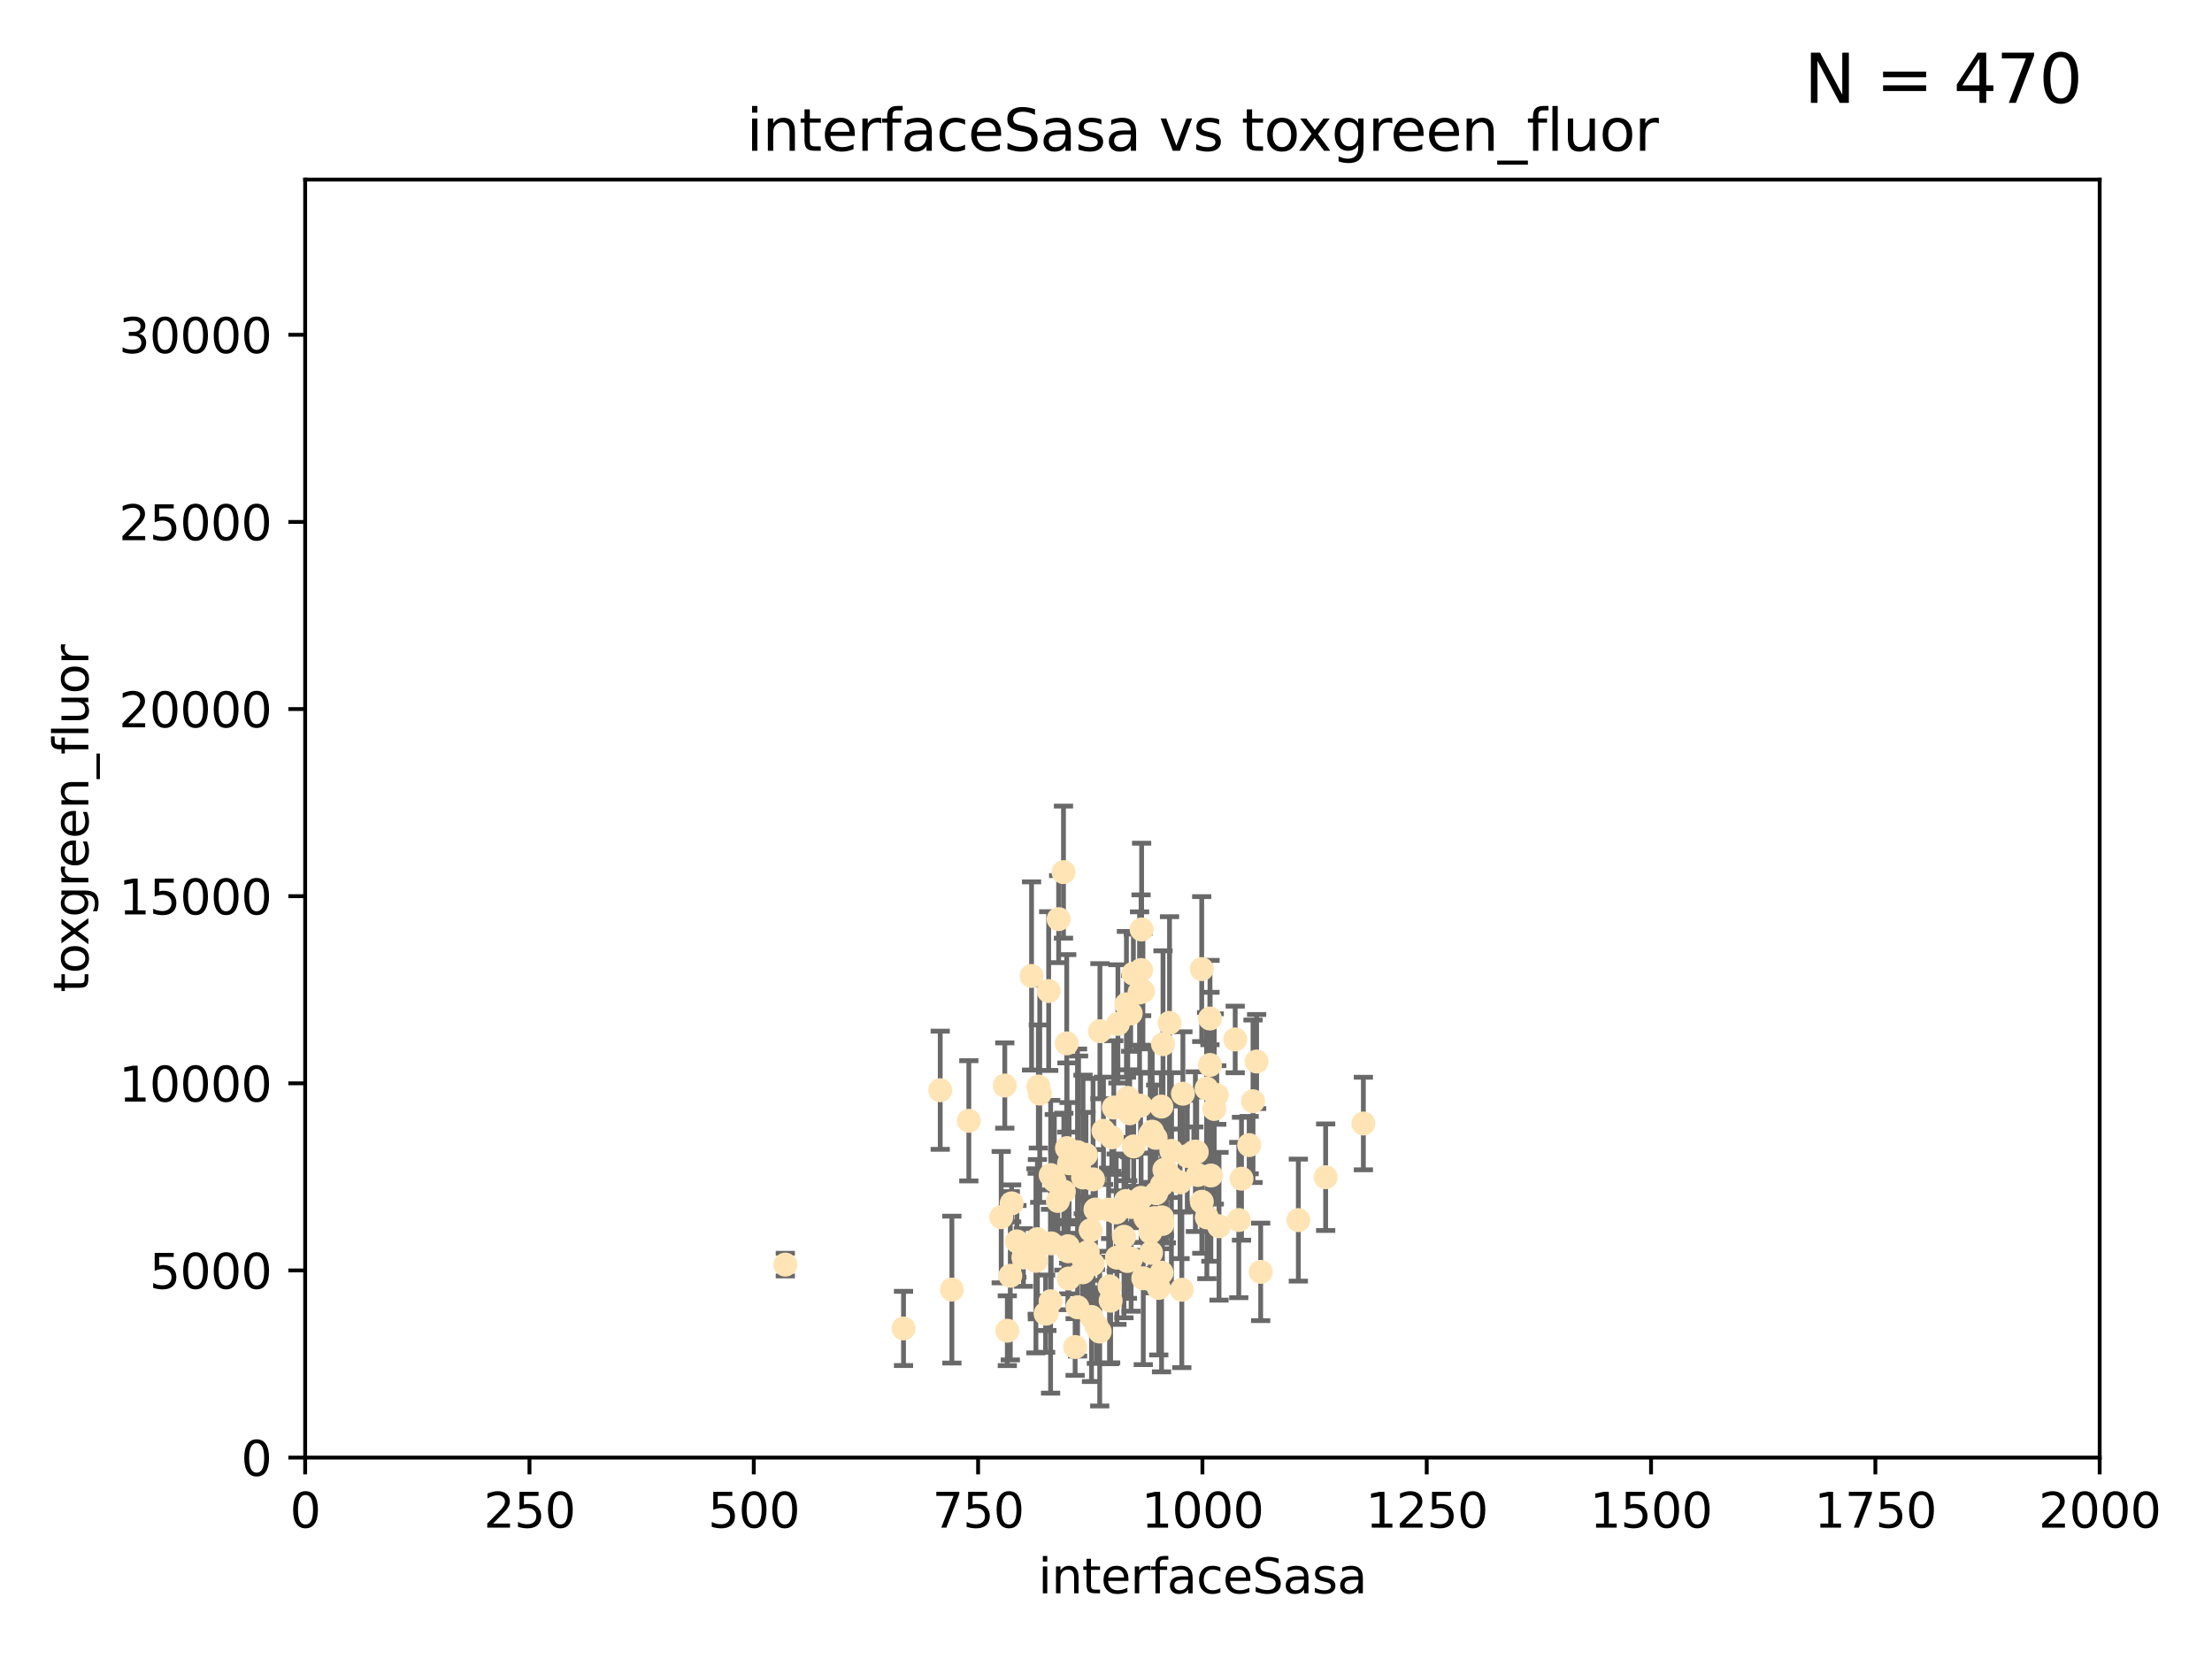 <?xml version="1.0" encoding="utf-8" standalone="no"?>
<!DOCTYPE svg PUBLIC "-//W3C//DTD SVG 1.1//EN"
  "http://www.w3.org/Graphics/SVG/1.1/DTD/svg11.dtd">
<svg xmlns:xlink="http://www.w3.org/1999/xlink" width="460.8pt" height="345.6pt" viewBox="0 0 460.8 345.6" xmlns="http://www.w3.org/2000/svg" version="1.1">
 <defs>
  <style type="text/css">*{stroke-linejoin: round; stroke-linecap: butt}</style>
 </defs>
 <g id="figure_1">
  <g id="patch_1">
   <path d="M 0 345.6 
L 460.8 345.6 
L 460.8 0 
L 0 0 
z
" style="fill: #ffffff"/>
  </g>
  <g id="axes_1">
   <g id="patch_2">
    <path d="M 63.571 303.64 
L 437.4 303.64 
L 437.4 37.411 
L 63.571 37.411 
z
" style="fill: #ffffff"/>
   </g>
   <g id="PathCollection_1">
    <defs>
     <path id="m54eb0cb9bd" d="M 0 1.118 
C 0.297 1.118 0.581 1 0.791 0.791 
C 1 0.581 1.118 0.297 1.118 0 
C 1.118 -0.297 1 -0.581 0.791 -0.791 
C 0.581 -1 0.297 -1.118 0 -1.118 
C -0.297 -1.118 -0.581 -1 -0.791 -0.791 
C -1 -0.581 -1.118 -0.297 -1.118 0 
C -1.118 0.297 -1 0.581 -0.791 0.791 
C -0.581 1 -0.297 1.118 0 1.118 
z
" style="stroke: #ffe4b5"/>
    </defs>
    <g clip-path="url(#pa075feec03)">
     <use xlink:href="#m54eb0cb9bd" x="251.357" y="226.76" style="fill: #ffe4b5; stroke: #ffe4b5"/>
     <use xlink:href="#m54eb0cb9bd" x="230.944" y="252.005" style="fill: #ffe4b5; stroke: #ffe4b5"/>
     <use xlink:href="#m54eb0cb9bd" x="257.317" y="216.536" style="fill: #ffe4b5; stroke: #ffe4b5"/>
     <use xlink:href="#m54eb0cb9bd" x="253.473" y="228.111" style="fill: #ffe4b5; stroke: #ffe4b5"/>
     <use xlink:href="#m54eb0cb9bd" x="249.544" y="244.769" style="fill: #ffe4b5; stroke: #ffe4b5"/>
     <use xlink:href="#m54eb0cb9bd" x="284.016" y="234.05" style="fill: #ffe4b5; stroke: #ffe4b5"/>
     <use xlink:href="#m54eb0cb9bd" x="229.134" y="214.817" style="fill: #ffe4b5; stroke: #ffe4b5"/>
     <use xlink:href="#m54eb0cb9bd" x="242.043" y="254.205" style="fill: #ffe4b5; stroke: #ffe4b5"/>
     <use xlink:href="#m54eb0cb9bd" x="252.951" y="231.017" style="fill: #ffe4b5; stroke: #ffe4b5"/>
     <use xlink:href="#m54eb0cb9bd" x="221.544" y="181.678" style="fill: #ffe4b5; stroke: #ffe4b5"/>
     <use xlink:href="#m54eb0cb9bd" x="240.747" y="237.027" style="fill: #ffe4b5; stroke: #ffe4b5"/>
     <use xlink:href="#m54eb0cb9bd" x="250.342" y="201.88" style="fill: #ffe4b5; stroke: #ffe4b5"/>
     <use xlink:href="#m54eb0cb9bd" x="261.026" y="229.412" style="fill: #ffe4b5; stroke: #ffe4b5"/>
     <use xlink:href="#m54eb0cb9bd" x="252.056" y="212.178" style="fill: #ffe4b5; stroke: #ffe4b5"/>
     <use xlink:href="#m54eb0cb9bd" x="238.166" y="266.293" style="fill: #ffe4b5; stroke: #ffe4b5"/>
     <use xlink:href="#m54eb0cb9bd" x="224.473" y="272.322" style="fill: #ffe4b5; stroke: #ffe4b5"/>
     <use xlink:href="#m54eb0cb9bd" x="258.058" y="254.155" style="fill: #ffe4b5; stroke: #ffe4b5"/>
     <use xlink:href="#m54eb0cb9bd" x="249.299" y="239.982" style="fill: #ffe4b5; stroke: #ffe4b5"/>
     <use xlink:href="#m54eb0cb9bd" x="244.02" y="239.753" style="fill: #ffe4b5; stroke: #ffe4b5"/>
     <use xlink:href="#m54eb0cb9bd" x="250.357" y="250.352" style="fill: #ffe4b5; stroke: #ffe4b5"/>
     <use xlink:href="#m54eb0cb9bd" x="234.146" y="257.637" style="fill: #ffe4b5; stroke: #ffe4b5"/>
     <use xlink:href="#m54eb0cb9bd" x="222.456" y="259.605" style="fill: #ffe4b5; stroke: #ffe4b5"/>
     <use xlink:href="#m54eb0cb9bd" x="242.065" y="253.6" style="fill: #ffe4b5; stroke: #ffe4b5"/>
     <use xlink:href="#m54eb0cb9bd" x="229.876" y="235.57" style="fill: #ffe4b5; stroke: #ffe4b5"/>
     <use xlink:href="#m54eb0cb9bd" x="241.972" y="265.126" style="fill: #ffe4b5; stroke: #ffe4b5"/>
     <use xlink:href="#m54eb0cb9bd" x="253.945" y="255.451" style="fill: #ffe4b5; stroke: #ffe4b5"/>
     <use xlink:href="#m54eb0cb9bd" x="237.712" y="249.525" style="fill: #ffe4b5; stroke: #ffe4b5"/>
     <use xlink:href="#m54eb0cb9bd" x="270.467" y="254.168" style="fill: #ffe4b5; stroke: #ffe4b5"/>
     <use xlink:href="#m54eb0cb9bd" x="219.634" y="245.935" style="fill: #ffe4b5; stroke: #ffe4b5"/>
     <use xlink:href="#m54eb0cb9bd" x="236.108" y="202.832" style="fill: #ffe4b5; stroke: #ffe4b5"/>
     <use xlink:href="#m54eb0cb9bd" x="234.932" y="228.7" style="fill: #ffe4b5; stroke: #ffe4b5"/>
     <use xlink:href="#m54eb0cb9bd" x="216.31" y="226.335" style="fill: #ffe4b5; stroke: #ffe4b5"/>
     <use xlink:href="#m54eb0cb9bd" x="240.856" y="248.563" style="fill: #ffe4b5; stroke: #ffe4b5"/>
     <use xlink:href="#m54eb0cb9bd" x="225.615" y="245.292" style="fill: #ffe4b5; stroke: #ffe4b5"/>
     <use xlink:href="#m54eb0cb9bd" x="227.705" y="245.681" style="fill: #ffe4b5; stroke: #ffe4b5"/>
     <use xlink:href="#m54eb0cb9bd" x="235.338" y="231.922" style="fill: #ffe4b5; stroke: #ffe4b5"/>
     <use xlink:href="#m54eb0cb9bd" x="214.893" y="203.309" style="fill: #ffe4b5; stroke: #ffe4b5"/>
     <use xlink:href="#m54eb0cb9bd" x="215.804" y="262.659" style="fill: #ffe4b5; stroke: #ffe4b5"/>
     <use xlink:href="#m54eb0cb9bd" x="251.411" y="253.603" style="fill: #ffe4b5; stroke: #ffe4b5"/>
     <use xlink:href="#m54eb0cb9bd" x="220.37" y="250.173" style="fill: #ffe4b5; stroke: #ffe4b5"/>
     <use xlink:href="#m54eb0cb9bd" x="221.615" y="248.241" style="fill: #ffe4b5; stroke: #ffe4b5"/>
     <use xlink:href="#m54eb0cb9bd" x="232.527" y="252.564" style="fill: #ffe4b5; stroke: #ffe4b5"/>
     <use xlink:href="#m54eb0cb9bd" x="244.026" y="245.382" style="fill: #ffe4b5; stroke: #ffe4b5"/>
     <use xlink:href="#m54eb0cb9bd" x="247.332" y="240.809" style="fill: #ffe4b5; stroke: #ffe4b5"/>
     <use xlink:href="#m54eb0cb9bd" x="242.979" y="243.885" style="fill: #ffe4b5; stroke: #ffe4b5"/>
     <use xlink:href="#m54eb0cb9bd" x="227.196" y="256.268" style="fill: #ffe4b5; stroke: #ffe4b5"/>
     <use xlink:href="#m54eb0cb9bd" x="216.11" y="258.147" style="fill: #ffe4b5; stroke: #ffe4b5"/>
     <use xlink:href="#m54eb0cb9bd" x="222.639" y="266.337" style="fill: #ffe4b5; stroke: #ffe4b5"/>
     <use xlink:href="#m54eb0cb9bd" x="260.224" y="238.542" style="fill: #ffe4b5; stroke: #ffe4b5"/>
     <use xlink:href="#m54eb0cb9bd" x="242.278" y="217.517" style="fill: #ffe4b5; stroke: #ffe4b5"/>
     <use xlink:href="#m54eb0cb9bd" x="226.226" y="240.56" style="fill: #ffe4b5; stroke: #ffe4b5"/>
     <use xlink:href="#m54eb0cb9bd" x="234.51" y="250.198" style="fill: #ffe4b5; stroke: #ffe4b5"/>
     <use xlink:href="#m54eb0cb9bd" x="210.465" y="265.765" style="fill: #ffe4b5; stroke: #ffe4b5"/>
     <use xlink:href="#m54eb0cb9bd" x="223.97" y="280.604" style="fill: #ffe4b5; stroke: #ffe4b5"/>
     <use xlink:href="#m54eb0cb9bd" x="224.465" y="240.015" style="fill: #ffe4b5; stroke: #ffe4b5"/>
     <use xlink:href="#m54eb0cb9bd" x="163.595" y="263.441" style="fill: #ffe4b5; stroke: #ffe4b5"/>
     <use xlink:href="#m54eb0cb9bd" x="222.712" y="242.322" style="fill: #ffe4b5; stroke: #ffe4b5"/>
     <use xlink:href="#m54eb0cb9bd" x="237.605" y="230.33" style="fill: #ffe4b5; stroke: #ffe4b5"/>
     <use xlink:href="#m54eb0cb9bd" x="216.077" y="259.103" style="fill: #ffe4b5; stroke: #ffe4b5"/>
     <use xlink:href="#m54eb0cb9bd" x="252.25" y="244.88" style="fill: #ffe4b5; stroke: #ffe4b5"/>
     <use xlink:href="#m54eb0cb9bd" x="209.316" y="226.132" style="fill: #ffe4b5; stroke: #ffe4b5"/>
     <use xlink:href="#m54eb0cb9bd" x="261.777" y="221.132" style="fill: #ffe4b5; stroke: #ffe4b5"/>
     <use xlink:href="#m54eb0cb9bd" x="229.09" y="277.386" style="fill: #ffe4b5; stroke: #ffe4b5"/>
     <use xlink:href="#m54eb0cb9bd" x="241.932" y="230.52" style="fill: #ffe4b5; stroke: #ffe4b5"/>
     <use xlink:href="#m54eb0cb9bd" x="243.633" y="213.083" style="fill: #ffe4b5; stroke: #ffe4b5"/>
     <use xlink:href="#m54eb0cb9bd" x="218.858" y="271.074" style="fill: #ffe4b5; stroke: #ffe4b5"/>
     <use xlink:href="#m54eb0cb9bd" x="218.972" y="259.016" style="fill: #ffe4b5; stroke: #ffe4b5"/>
     <use xlink:href="#m54eb0cb9bd" x="231.364" y="270.951" style="fill: #ffe4b5; stroke: #ffe4b5"/>
     <use xlink:href="#m54eb0cb9bd" x="218.877" y="244.786" style="fill: #ffe4b5; stroke: #ffe4b5"/>
     <use xlink:href="#m54eb0cb9bd" x="258.628" y="245.545" style="fill: #ffe4b5; stroke: #ffe4b5"/>
     <use xlink:href="#m54eb0cb9bd" x="239.648" y="256.689" style="fill: #ffe4b5; stroke: #ffe4b5"/>
     <use xlink:href="#m54eb0cb9bd" x="222.508" y="260.664" style="fill: #ffe4b5; stroke: #ffe4b5"/>
     <use xlink:href="#m54eb0cb9bd" x="227.662" y="263.316" style="fill: #ffe4b5; stroke: #ffe4b5"/>
     <use xlink:href="#m54eb0cb9bd" x="235.544" y="211.111" style="fill: #ffe4b5; stroke: #ffe4b5"/>
     <use xlink:href="#m54eb0cb9bd" x="231.609" y="236.934" style="fill: #ffe4b5; stroke: #ffe4b5"/>
     <use xlink:href="#m54eb0cb9bd" x="216.6" y="227.815" style="fill: #ffe4b5; stroke: #ffe4b5"/>
     <use xlink:href="#m54eb0cb9bd" x="262.622" y="264.957" style="fill: #ffe4b5; stroke: #ffe4b5"/>
     <use xlink:href="#m54eb0cb9bd" x="238.682" y="253.828" style="fill: #ffe4b5; stroke: #ffe4b5"/>
     <use xlink:href="#m54eb0cb9bd" x="198.294" y="268.649" style="fill: #ffe4b5; stroke: #ffe4b5"/>
     <use xlink:href="#m54eb0cb9bd" x="246.422" y="227.838" style="fill: #ffe4b5; stroke: #ffe4b5"/>
     <use xlink:href="#m54eb0cb9bd" x="235.632" y="262.194" style="fill: #ffe4b5; stroke: #ffe4b5"/>
     <use xlink:href="#m54eb0cb9bd" x="252.065" y="221.853" style="fill: #ffe4b5; stroke: #ffe4b5"/>
     <use xlink:href="#m54eb0cb9bd" x="218.46" y="206.457" style="fill: #ffe4b5; stroke: #ffe4b5"/>
     <use xlink:href="#m54eb0cb9bd" x="213.191" y="261.955" style="fill: #ffe4b5; stroke: #ffe4b5"/>
     <use xlink:href="#m54eb0cb9bd" x="217.82" y="273.662" style="fill: #ffe4b5; stroke: #ffe4b5"/>
     <use xlink:href="#m54eb0cb9bd" x="234.865" y="262.694" style="fill: #ffe4b5; stroke: #ffe4b5"/>
     <use xlink:href="#m54eb0cb9bd" x="237.822" y="193.623" style="fill: #ffe4b5; stroke: #ffe4b5"/>
     <use xlink:href="#m54eb0cb9bd" x="242.043" y="246.826" style="fill: #ffe4b5; stroke: #ffe4b5"/>
     <use xlink:href="#m54eb0cb9bd" x="220.534" y="191.469" style="fill: #ffe4b5; stroke: #ffe4b5"/>
     <use xlink:href="#m54eb0cb9bd" x="276.158" y="245.234" style="fill: #ffe4b5; stroke: #ffe4b5"/>
     <use xlink:href="#m54eb0cb9bd" x="232.678" y="261.986" style="fill: #ffe4b5; stroke: #ffe4b5"/>
     <use xlink:href="#m54eb0cb9bd" x="234.656" y="209.222" style="fill: #ffe4b5; stroke: #ffe4b5"/>
     <use xlink:href="#m54eb0cb9bd" x="240.026" y="235.746" style="fill: #ffe4b5; stroke: #ffe4b5"/>
     <use xlink:href="#m54eb0cb9bd" x="226.589" y="260.815" style="fill: #ffe4b5; stroke: #ffe4b5"/>
     <use xlink:href="#m54eb0cb9bd" x="225.557" y="265.045" style="fill: #ffe4b5; stroke: #ffe4b5"/>
     <use xlink:href="#m54eb0cb9bd" x="195.864" y="227.117" style="fill: #ffe4b5; stroke: #ffe4b5"/>
     <use xlink:href="#m54eb0cb9bd" x="242.568" y="243.672" style="fill: #ffe4b5; stroke: #ffe4b5"/>
     <use xlink:href="#m54eb0cb9bd" x="246.196" y="268.684" style="fill: #ffe4b5; stroke: #ffe4b5"/>
     <use xlink:href="#m54eb0cb9bd" x="245.83" y="246.295" style="fill: #ffe4b5; stroke: #ffe4b5"/>
     <use xlink:href="#m54eb0cb9bd" x="232.022" y="230.72" style="fill: #ffe4b5; stroke: #ffe4b5"/>
     <use xlink:href="#m54eb0cb9bd" x="241.39" y="268.302" style="fill: #ffe4b5; stroke: #ffe4b5"/>
     <use xlink:href="#m54eb0cb9bd" x="249.02" y="239.911" style="fill: #ffe4b5; stroke: #ffe4b5"/>
     <use xlink:href="#m54eb0cb9bd" x="225.673" y="262.419" style="fill: #ffe4b5; stroke: #ffe4b5"/>
     <use xlink:href="#m54eb0cb9bd" x="222.217" y="217.353" style="fill: #ffe4b5; stroke: #ffe4b5"/>
     <use xlink:href="#m54eb0cb9bd" x="211.839" y="258.605" style="fill: #ffe4b5; stroke: #ffe4b5"/>
     <use xlink:href="#m54eb0cb9bd" x="240.525" y="253.753" style="fill: #ffe4b5; stroke: #ffe4b5"/>
     <use xlink:href="#m54eb0cb9bd" x="232.884" y="213.294" style="fill: #ffe4b5; stroke: #ffe4b5"/>
     <use xlink:href="#m54eb0cb9bd" x="242.155" y="254.975" style="fill: #ffe4b5; stroke: #ffe4b5"/>
     <use xlink:href="#m54eb0cb9bd" x="239.789" y="260.985" style="fill: #ffe4b5; stroke: #ffe4b5"/>
     <use xlink:href="#m54eb0cb9bd" x="228.2" y="251.971" style="fill: #ffe4b5; stroke: #ffe4b5"/>
     <use xlink:href="#m54eb0cb9bd" x="237.704" y="202.077" style="fill: #ffe4b5; stroke: #ffe4b5"/>
     <use xlink:href="#m54eb0cb9bd" x="236.172" y="238.818" style="fill: #ffe4b5; stroke: #ffe4b5"/>
     <use xlink:href="#m54eb0cb9bd" x="188.221" y="276.739" style="fill: #ffe4b5; stroke: #ffe4b5"/>
     <use xlink:href="#m54eb0cb9bd" x="208.57" y="253.562" style="fill: #ffe4b5; stroke: #ffe4b5"/>
     <use xlink:href="#m54eb0cb9bd" x="227.377" y="274.347" style="fill: #ffe4b5; stroke: #ffe4b5"/>
     <use xlink:href="#m54eb0cb9bd" x="231.136" y="267.976" style="fill: #ffe4b5; stroke: #ffe4b5"/>
     <use xlink:href="#m54eb0cb9bd" x="209.843" y="277.211" style="fill: #ffe4b5; stroke: #ffe4b5"/>
     <use xlink:href="#m54eb0cb9bd" x="235.708" y="251.441" style="fill: #ffe4b5; stroke: #ffe4b5"/>
     <use xlink:href="#m54eb0cb9bd" x="238.091" y="206.49" style="fill: #ffe4b5; stroke: #ffe4b5"/>
     <use xlink:href="#m54eb0cb9bd" x="201.826" y="233.485" style="fill: #ffe4b5; stroke: #ffe4b5"/>
     <use xlink:href="#m54eb0cb9bd" x="210.744" y="250.681" style="fill: #ffe4b5; stroke: #ffe4b5"/>
     <use xlink:href="#m54eb0cb9bd" x="248.697" y="239.983" style="fill: #ffe4b5; stroke: #ffe4b5"/>
     <use xlink:href="#m54eb0cb9bd" x="228.389" y="276.151" style="fill: #ffe4b5; stroke: #ffe4b5"/>
     <use xlink:href="#m54eb0cb9bd" x="237.392" y="206.748" style="fill: #ffe4b5; stroke: #ffe4b5"/>
     <use xlink:href="#m54eb0cb9bd" x="224.686" y="242.868" style="fill: #ffe4b5; stroke: #ffe4b5"/>
     <use xlink:href="#m54eb0cb9bd" x="239.6" y="236.321" style="fill: #ffe4b5; stroke: #ffe4b5"/>
     <use xlink:href="#m54eb0cb9bd" x="222.265" y="239.171" style="fill: #ffe4b5; stroke: #ffe4b5"/>
     <use xlink:href="#m54eb0cb9bd" x="218.08" y="273.573" style="fill: #ffe4b5; stroke: #ffe4b5"/>
    </g>
   </g>
   <g id="matplotlib.axis_1">
    <g id="xtick_1">
     <g id="line2d_1">
      <defs>
       <path id="ma3f71b2a35" d="M 0 0 
L 0 3.5 
" style="stroke: #000000; stroke-width: 0.8"/>
      </defs>
      <g>
       <use xlink:href="#ma3f71b2a35" x="63.571" y="303.64" style="stroke: #000000; stroke-width: 0.8"/>
      </g>
     </g>
     <g id="text_1">
      <!-- 0 -->
      <g transform="translate(60.39 318.238)scale(0.1 -0.1)">
       <defs>
        <path id="DejaVuSans-30" d="M 2034 4250 
Q 1547 4250 1301 3770 
Q 1056 3291 1056 2328 
Q 1056 1369 1301 889 
Q 1547 409 2034 409 
Q 2525 409 2770 889 
Q 3016 1369 3016 2328 
Q 3016 3291 2770 3770 
Q 2525 4250 2034 4250 
z
M 2034 4750 
Q 2819 4750 3233 4129 
Q 3647 3509 3647 2328 
Q 3647 1150 3233 529 
Q 2819 -91 2034 -91 
Q 1250 -91 836 529 
Q 422 1150 422 2328 
Q 422 3509 836 4129 
Q 1250 4750 2034 4750 
z
" transform="scale(0.016)"/>
       </defs>
       <use xlink:href="#DejaVuSans-30"/>
      </g>
     </g>
    </g>
    <g id="xtick_2">
     <g id="line2d_2">
      <g>
       <use xlink:href="#ma3f71b2a35" x="110.3" y="303.64" style="stroke: #000000; stroke-width: 0.8"/>
      </g>
     </g>
     <g id="text_2">
      <!-- 250 -->
      <g transform="translate(100.756 318.238)scale(0.1 -0.1)">
       <defs>
        <path id="DejaVuSans-32" d="M 1228 531 
L 3431 531 
L 3431 0 
L 469 0 
L 469 531 
Q 828 903 1448 1529 
Q 2069 2156 2228 2338 
Q 2531 2678 2651 2914 
Q 2772 3150 2772 3378 
Q 2772 3750 2511 3984 
Q 2250 4219 1831 4219 
Q 1534 4219 1204 4116 
Q 875 4013 500 3803 
L 500 4441 
Q 881 4594 1212 4672 
Q 1544 4750 1819 4750 
Q 2544 4750 2975 4387 
Q 3406 4025 3406 3419 
Q 3406 3131 3298 2873 
Q 3191 2616 2906 2266 
Q 2828 2175 2409 1742 
Q 1991 1309 1228 531 
z
" transform="scale(0.016)"/>
        <path id="DejaVuSans-35" d="M 691 4666 
L 3169 4666 
L 3169 4134 
L 1269 4134 
L 1269 2991 
Q 1406 3038 1543 3061 
Q 1681 3084 1819 3084 
Q 2600 3084 3056 2656 
Q 3513 2228 3513 1497 
Q 3513 744 3044 326 
Q 2575 -91 1722 -91 
Q 1428 -91 1123 -41 
Q 819 9 494 109 
L 494 744 
Q 775 591 1075 516 
Q 1375 441 1709 441 
Q 2250 441 2565 725 
Q 2881 1009 2881 1497 
Q 2881 1984 2565 2268 
Q 2250 2553 1709 2553 
Q 1456 2553 1204 2497 
Q 953 2441 691 2322 
L 691 4666 
z
" transform="scale(0.016)"/>
       </defs>
       <use xlink:href="#DejaVuSans-32"/>
       <use xlink:href="#DejaVuSans-35" x="63.623"/>
       <use xlink:href="#DejaVuSans-30" x="127.246"/>
      </g>
     </g>
    </g>
    <g id="xtick_3">
     <g id="line2d_3">
      <g>
       <use xlink:href="#ma3f71b2a35" x="157.028" y="303.64" style="stroke: #000000; stroke-width: 0.8"/>
      </g>
     </g>
     <g id="text_3">
      <!-- 500 -->
      <g transform="translate(147.485 318.238)scale(0.1 -0.1)">
       <use xlink:href="#DejaVuSans-35"/>
       <use xlink:href="#DejaVuSans-30" x="63.623"/>
       <use xlink:href="#DejaVuSans-30" x="127.246"/>
      </g>
     </g>
    </g>
    <g id="xtick_4">
     <g id="line2d_4">
      <g>
       <use xlink:href="#ma3f71b2a35" x="203.757" y="303.64" style="stroke: #000000; stroke-width: 0.8"/>
      </g>
     </g>
     <g id="text_4">
      <!-- 750 -->
      <g transform="translate(194.213 318.238)scale(0.1 -0.1)">
       <defs>
        <path id="DejaVuSans-37" d="M 525 4666 
L 3525 4666 
L 3525 4397 
L 1831 0 
L 1172 0 
L 2766 4134 
L 525 4134 
L 525 4666 
z
" transform="scale(0.016)"/>
       </defs>
       <use xlink:href="#DejaVuSans-37"/>
       <use xlink:href="#DejaVuSans-35" x="63.623"/>
       <use xlink:href="#DejaVuSans-30" x="127.246"/>
      </g>
     </g>
    </g>
    <g id="xtick_5">
     <g id="line2d_5">
      <g>
       <use xlink:href="#ma3f71b2a35" x="250.486" y="303.64" style="stroke: #000000; stroke-width: 0.8"/>
      </g>
     </g>
     <g id="text_5">
      <!-- 1000 -->
      <g transform="translate(237.761 318.238)scale(0.1 -0.1)">
       <defs>
        <path id="DejaVuSans-31" d="M 794 531 
L 1825 531 
L 1825 4091 
L 703 3866 
L 703 4441 
L 1819 4666 
L 2450 4666 
L 2450 531 
L 3481 531 
L 3481 0 
L 794 0 
L 794 531 
z
" transform="scale(0.016)"/>
       </defs>
       <use xlink:href="#DejaVuSans-31"/>
       <use xlink:href="#DejaVuSans-30" x="63.623"/>
       <use xlink:href="#DejaVuSans-30" x="127.246"/>
       <use xlink:href="#DejaVuSans-30" x="190.869"/>
      </g>
     </g>
    </g>
    <g id="xtick_6">
     <g id="line2d_6">
      <g>
       <use xlink:href="#ma3f71b2a35" x="297.214" y="303.64" style="stroke: #000000; stroke-width: 0.8"/>
      </g>
     </g>
     <g id="text_6">
      <!-- 1250 -->
      <g transform="translate(284.489 318.238)scale(0.1 -0.1)">
       <use xlink:href="#DejaVuSans-31"/>
       <use xlink:href="#DejaVuSans-32" x="63.623"/>
       <use xlink:href="#DejaVuSans-35" x="127.246"/>
       <use xlink:href="#DejaVuSans-30" x="190.869"/>
      </g>
     </g>
    </g>
    <g id="xtick_7">
     <g id="line2d_7">
      <g>
       <use xlink:href="#ma3f71b2a35" x="343.943" y="303.64" style="stroke: #000000; stroke-width: 0.8"/>
      </g>
     </g>
     <g id="text_7">
      <!-- 1500 -->
      <g transform="translate(331.218 318.238)scale(0.1 -0.1)">
       <use xlink:href="#DejaVuSans-31"/>
       <use xlink:href="#DejaVuSans-35" x="63.623"/>
       <use xlink:href="#DejaVuSans-30" x="127.246"/>
       <use xlink:href="#DejaVuSans-30" x="190.869"/>
      </g>
     </g>
    </g>
    <g id="xtick_8">
     <g id="line2d_8">
      <g>
       <use xlink:href="#ma3f71b2a35" x="390.671" y="303.64" style="stroke: #000000; stroke-width: 0.8"/>
      </g>
     </g>
     <g id="text_8">
      <!-- 1750 -->
      <g transform="translate(377.946 318.238)scale(0.1 -0.1)">
       <use xlink:href="#DejaVuSans-31"/>
       <use xlink:href="#DejaVuSans-37" x="63.623"/>
       <use xlink:href="#DejaVuSans-35" x="127.246"/>
       <use xlink:href="#DejaVuSans-30" x="190.869"/>
      </g>
     </g>
    </g>
    <g id="xtick_9">
     <g id="line2d_9">
      <g>
       <use xlink:href="#ma3f71b2a35" x="437.4" y="303.64" style="stroke: #000000; stroke-width: 0.8"/>
      </g>
     </g>
     <g id="text_9">
      <!-- 2000 -->
      <g transform="translate(424.675 318.238)scale(0.1 -0.1)">
       <use xlink:href="#DejaVuSans-32"/>
       <use xlink:href="#DejaVuSans-30" x="63.623"/>
       <use xlink:href="#DejaVuSans-30" x="127.246"/>
       <use xlink:href="#DejaVuSans-30" x="190.869"/>
      </g>
     </g>
    </g>
    <g id="text_10">
     <!-- interfaceSasa -->
     <g transform="translate(216.279 331.917)scale(0.1 -0.1)">
      <defs>
       <path id="DejaVuSans-69" d="M 603 3500 
L 1178 3500 
L 1178 0 
L 603 0 
L 603 3500 
z
M 603 4863 
L 1178 4863 
L 1178 4134 
L 603 4134 
L 603 4863 
z
" transform="scale(0.016)"/>
       <path id="DejaVuSans-6e" d="M 3513 2113 
L 3513 0 
L 2938 0 
L 2938 2094 
Q 2938 2591 2744 2837 
Q 2550 3084 2163 3084 
Q 1697 3084 1428 2787 
Q 1159 2491 1159 1978 
L 1159 0 
L 581 0 
L 581 3500 
L 1159 3500 
L 1159 2956 
Q 1366 3272 1645 3428 
Q 1925 3584 2291 3584 
Q 2894 3584 3203 3211 
Q 3513 2838 3513 2113 
z
" transform="scale(0.016)"/>
       <path id="DejaVuSans-74" d="M 1172 4494 
L 1172 3500 
L 2356 3500 
L 2356 3053 
L 1172 3053 
L 1172 1153 
Q 1172 725 1289 603 
Q 1406 481 1766 481 
L 2356 481 
L 2356 0 
L 1766 0 
Q 1100 0 847 248 
Q 594 497 594 1153 
L 594 3053 
L 172 3053 
L 172 3500 
L 594 3500 
L 594 4494 
L 1172 4494 
z
" transform="scale(0.016)"/>
       <path id="DejaVuSans-65" d="M 3597 1894 
L 3597 1613 
L 953 1613 
Q 991 1019 1311 708 
Q 1631 397 2203 397 
Q 2534 397 2845 478 
Q 3156 559 3463 722 
L 3463 178 
Q 3153 47 2828 -22 
Q 2503 -91 2169 -91 
Q 1331 -91 842 396 
Q 353 884 353 1716 
Q 353 2575 817 3079 
Q 1281 3584 2069 3584 
Q 2775 3584 3186 3129 
Q 3597 2675 3597 1894 
z
M 3022 2063 
Q 3016 2534 2758 2815 
Q 2500 3097 2075 3097 
Q 1594 3097 1305 2825 
Q 1016 2553 972 2059 
L 3022 2063 
z
" transform="scale(0.016)"/>
       <path id="DejaVuSans-72" d="M 2631 2963 
Q 2534 3019 2420 3045 
Q 2306 3072 2169 3072 
Q 1681 3072 1420 2755 
Q 1159 2438 1159 1844 
L 1159 0 
L 581 0 
L 581 3500 
L 1159 3500 
L 1159 2956 
Q 1341 3275 1631 3429 
Q 1922 3584 2338 3584 
Q 2397 3584 2469 3576 
Q 2541 3569 2628 3553 
L 2631 2963 
z
" transform="scale(0.016)"/>
       <path id="DejaVuSans-66" d="M 2375 4863 
L 2375 4384 
L 1825 4384 
Q 1516 4384 1395 4259 
Q 1275 4134 1275 3809 
L 1275 3500 
L 2222 3500 
L 2222 3053 
L 1275 3053 
L 1275 0 
L 697 0 
L 697 3053 
L 147 3053 
L 147 3500 
L 697 3500 
L 697 3744 
Q 697 4328 969 4595 
Q 1241 4863 1831 4863 
L 2375 4863 
z
" transform="scale(0.016)"/>
       <path id="DejaVuSans-61" d="M 2194 1759 
Q 1497 1759 1228 1600 
Q 959 1441 959 1056 
Q 959 750 1161 570 
Q 1363 391 1709 391 
Q 2188 391 2477 730 
Q 2766 1069 2766 1631 
L 2766 1759 
L 2194 1759 
z
M 3341 1997 
L 3341 0 
L 2766 0 
L 2766 531 
Q 2569 213 2275 61 
Q 1981 -91 1556 -91 
Q 1019 -91 701 211 
Q 384 513 384 1019 
Q 384 1609 779 1909 
Q 1175 2209 1959 2209 
L 2766 2209 
L 2766 2266 
Q 2766 2663 2505 2880 
Q 2244 3097 1772 3097 
Q 1472 3097 1187 3025 
Q 903 2953 641 2809 
L 641 3341 
Q 956 3463 1253 3523 
Q 1550 3584 1831 3584 
Q 2591 3584 2966 3190 
Q 3341 2797 3341 1997 
z
" transform="scale(0.016)"/>
       <path id="DejaVuSans-63" d="M 3122 3366 
L 3122 2828 
Q 2878 2963 2633 3030 
Q 2388 3097 2138 3097 
Q 1578 3097 1268 2742 
Q 959 2388 959 1747 
Q 959 1106 1268 751 
Q 1578 397 2138 397 
Q 2388 397 2633 464 
Q 2878 531 3122 666 
L 3122 134 
Q 2881 22 2623 -34 
Q 2366 -91 2075 -91 
Q 1284 -91 818 406 
Q 353 903 353 1747 
Q 353 2603 823 3093 
Q 1294 3584 2113 3584 
Q 2378 3584 2631 3529 
Q 2884 3475 3122 3366 
z
" transform="scale(0.016)"/>
       <path id="DejaVuSans-53" d="M 3425 4513 
L 3425 3897 
Q 3066 4069 2747 4153 
Q 2428 4238 2131 4238 
Q 1616 4238 1336 4038 
Q 1056 3838 1056 3469 
Q 1056 3159 1242 3001 
Q 1428 2844 1947 2747 
L 2328 2669 
Q 3034 2534 3370 2195 
Q 3706 1856 3706 1288 
Q 3706 609 3251 259 
Q 2797 -91 1919 -91 
Q 1588 -91 1214 -16 
Q 841 59 441 206 
L 441 856 
Q 825 641 1194 531 
Q 1563 422 1919 422 
Q 2459 422 2753 634 
Q 3047 847 3047 1241 
Q 3047 1584 2836 1778 
Q 2625 1972 2144 2069 
L 1759 2144 
Q 1053 2284 737 2584 
Q 422 2884 422 3419 
Q 422 4038 858 4394 
Q 1294 4750 2059 4750 
Q 2388 4750 2728 4690 
Q 3069 4631 3425 4513 
z
" transform="scale(0.016)"/>
       <path id="DejaVuSans-73" d="M 2834 3397 
L 2834 2853 
Q 2591 2978 2328 3040 
Q 2066 3103 1784 3103 
Q 1356 3103 1142 2972 
Q 928 2841 928 2578 
Q 928 2378 1081 2264 
Q 1234 2150 1697 2047 
L 1894 2003 
Q 2506 1872 2764 1633 
Q 3022 1394 3022 966 
Q 3022 478 2636 193 
Q 2250 -91 1575 -91 
Q 1294 -91 989 -36 
Q 684 19 347 128 
L 347 722 
Q 666 556 975 473 
Q 1284 391 1588 391 
Q 1994 391 2212 530 
Q 2431 669 2431 922 
Q 2431 1156 2273 1281 
Q 2116 1406 1581 1522 
L 1381 1569 
Q 847 1681 609 1914 
Q 372 2147 372 2553 
Q 372 3047 722 3315 
Q 1072 3584 1716 3584 
Q 2034 3584 2315 3537 
Q 2597 3491 2834 3397 
z
" transform="scale(0.016)"/>
      </defs>
      <use xlink:href="#DejaVuSans-69"/>
      <use xlink:href="#DejaVuSans-6e" x="27.783"/>
      <use xlink:href="#DejaVuSans-74" x="91.162"/>
      <use xlink:href="#DejaVuSans-65" x="130.371"/>
      <use xlink:href="#DejaVuSans-72" x="191.895"/>
      <use xlink:href="#DejaVuSans-66" x="233.008"/>
      <use xlink:href="#DejaVuSans-61" x="268.213"/>
      <use xlink:href="#DejaVuSans-63" x="329.492"/>
      <use xlink:href="#DejaVuSans-65" x="384.473"/>
      <use xlink:href="#DejaVuSans-53" x="445.996"/>
      <use xlink:href="#DejaVuSans-61" x="509.473"/>
      <use xlink:href="#DejaVuSans-73" x="570.752"/>
      <use xlink:href="#DejaVuSans-61" x="622.852"/>
     </g>
    </g>
   </g>
   <g id="matplotlib.axis_2">
    <g id="ytick_1">
     <g id="line2d_10">
      <defs>
       <path id="mcafec3af9a" d="M 0 0 
L -3.5 0 
" style="stroke: #000000; stroke-width: 0.8"/>
      </defs>
      <g>
       <use xlink:href="#mcafec3af9a" x="63.571" y="303.64" style="stroke: #000000; stroke-width: 0.8"/>
      </g>
     </g>
     <g id="text_11">
      <!-- 0 -->
      <g transform="translate(50.209 307.439)scale(0.1 -0.1)">
       <use xlink:href="#DejaVuSans-30"/>
      </g>
     </g>
    </g>
    <g id="ytick_2">
     <g id="line2d_11">
      <g>
       <use xlink:href="#mcafec3af9a" x="63.571" y="264.657" style="stroke: #000000; stroke-width: 0.8"/>
      </g>
     </g>
     <g id="text_12">
      <!-- 5000 -->
      <g transform="translate(31.121 268.457)scale(0.1 -0.1)">
       <use xlink:href="#DejaVuSans-35"/>
       <use xlink:href="#DejaVuSans-30" x="63.623"/>
       <use xlink:href="#DejaVuSans-30" x="127.246"/>
       <use xlink:href="#DejaVuSans-30" x="190.869"/>
      </g>
     </g>
    </g>
    <g id="ytick_3">
     <g id="line2d_12">
      <g>
       <use xlink:href="#mcafec3af9a" x="63.571" y="225.675" style="stroke: #000000; stroke-width: 0.8"/>
      </g>
     </g>
     <g id="text_13">
      <!-- 10000 -->
      <g transform="translate(24.759 229.474)scale(0.1 -0.1)">
       <use xlink:href="#DejaVuSans-31"/>
       <use xlink:href="#DejaVuSans-30" x="63.623"/>
       <use xlink:href="#DejaVuSans-30" x="127.246"/>
       <use xlink:href="#DejaVuSans-30" x="190.869"/>
       <use xlink:href="#DejaVuSans-30" x="254.492"/>
      </g>
     </g>
    </g>
    <g id="ytick_4">
     <g id="line2d_13">
      <g>
       <use xlink:href="#mcafec3af9a" x="63.571" y="186.692" style="stroke: #000000; stroke-width: 0.8"/>
      </g>
     </g>
     <g id="text_14">
      <!-- 15000 -->
      <g transform="translate(24.759 190.492)scale(0.1 -0.1)">
       <use xlink:href="#DejaVuSans-31"/>
       <use xlink:href="#DejaVuSans-35" x="63.623"/>
       <use xlink:href="#DejaVuSans-30" x="127.246"/>
       <use xlink:href="#DejaVuSans-30" x="190.869"/>
       <use xlink:href="#DejaVuSans-30" x="254.492"/>
      </g>
     </g>
    </g>
    <g id="ytick_5">
     <g id="line2d_14">
      <g>
       <use xlink:href="#mcafec3af9a" x="63.571" y="147.71" style="stroke: #000000; stroke-width: 0.8"/>
      </g>
     </g>
     <g id="text_15">
      <!-- 20000 -->
      <g transform="translate(24.759 151.509)scale(0.1 -0.1)">
       <use xlink:href="#DejaVuSans-32"/>
       <use xlink:href="#DejaVuSans-30" x="63.623"/>
       <use xlink:href="#DejaVuSans-30" x="127.246"/>
       <use xlink:href="#DejaVuSans-30" x="190.869"/>
       <use xlink:href="#DejaVuSans-30" x="254.492"/>
      </g>
     </g>
    </g>
    <g id="ytick_6">
     <g id="line2d_15">
      <g>
       <use xlink:href="#mcafec3af9a" x="63.571" y="108.727" style="stroke: #000000; stroke-width: 0.8"/>
      </g>
     </g>
     <g id="text_16">
      <!-- 25000 -->
      <g transform="translate(24.759 112.527)scale(0.1 -0.1)">
       <use xlink:href="#DejaVuSans-32"/>
       <use xlink:href="#DejaVuSans-35" x="63.623"/>
       <use xlink:href="#DejaVuSans-30" x="127.246"/>
       <use xlink:href="#DejaVuSans-30" x="190.869"/>
       <use xlink:href="#DejaVuSans-30" x="254.492"/>
      </g>
     </g>
    </g>
    <g id="ytick_7">
     <g id="line2d_16">
      <g>
       <use xlink:href="#mcafec3af9a" x="63.571" y="69.745" style="stroke: #000000; stroke-width: 0.8"/>
      </g>
     </g>
     <g id="text_17">
      <!-- 30000 -->
      <g transform="translate(24.759 73.544)scale(0.1 -0.1)">
       <defs>
        <path id="DejaVuSans-33" d="M 2597 2516 
Q 3050 2419 3304 2112 
Q 3559 1806 3559 1356 
Q 3559 666 3084 287 
Q 2609 -91 1734 -91 
Q 1441 -91 1130 -33 
Q 819 25 488 141 
L 488 750 
Q 750 597 1062 519 
Q 1375 441 1716 441 
Q 2309 441 2620 675 
Q 2931 909 2931 1356 
Q 2931 1769 2642 2001 
Q 2353 2234 1838 2234 
L 1294 2234 
L 1294 2753 
L 1863 2753 
Q 2328 2753 2575 2939 
Q 2822 3125 2822 3475 
Q 2822 3834 2567 4026 
Q 2313 4219 1838 4219 
Q 1578 4219 1281 4162 
Q 984 4106 628 3988 
L 628 4550 
Q 988 4650 1302 4700 
Q 1616 4750 1894 4750 
Q 2613 4750 3031 4423 
Q 3450 4097 3450 3541 
Q 3450 3153 3228 2886 
Q 3006 2619 2597 2516 
z
" transform="scale(0.016)"/>
       </defs>
       <use xlink:href="#DejaVuSans-33"/>
       <use xlink:href="#DejaVuSans-30" x="63.623"/>
       <use xlink:href="#DejaVuSans-30" x="127.246"/>
       <use xlink:href="#DejaVuSans-30" x="190.869"/>
       <use xlink:href="#DejaVuSans-30" x="254.492"/>
      </g>
     </g>
    </g>
    <g id="text_18">
     <!-- toxgreen_fluor -->
     <g transform="translate(18.401 206.72)rotate(-90)scale(0.1 -0.1)">
      <defs>
       <path id="DejaVuSans-6f" d="M 1959 3097 
Q 1497 3097 1228 2736 
Q 959 2375 959 1747 
Q 959 1119 1226 758 
Q 1494 397 1959 397 
Q 2419 397 2687 759 
Q 2956 1122 2956 1747 
Q 2956 2369 2687 2733 
Q 2419 3097 1959 3097 
z
M 1959 3584 
Q 2709 3584 3137 3096 
Q 3566 2609 3566 1747 
Q 3566 888 3137 398 
Q 2709 -91 1959 -91 
Q 1206 -91 779 398 
Q 353 888 353 1747 
Q 353 2609 779 3096 
Q 1206 3584 1959 3584 
z
" transform="scale(0.016)"/>
       <path id="DejaVuSans-78" d="M 3513 3500 
L 2247 1797 
L 3578 0 
L 2900 0 
L 1881 1375 
L 863 0 
L 184 0 
L 1544 1831 
L 300 3500 
L 978 3500 
L 1906 2253 
L 2834 3500 
L 3513 3500 
z
" transform="scale(0.016)"/>
       <path id="DejaVuSans-67" d="M 2906 1791 
Q 2906 2416 2648 2759 
Q 2391 3103 1925 3103 
Q 1463 3103 1205 2759 
Q 947 2416 947 1791 
Q 947 1169 1205 825 
Q 1463 481 1925 481 
Q 2391 481 2648 825 
Q 2906 1169 2906 1791 
z
M 3481 434 
Q 3481 -459 3084 -895 
Q 2688 -1331 1869 -1331 
Q 1566 -1331 1297 -1286 
Q 1028 -1241 775 -1147 
L 775 -588 
Q 1028 -725 1275 -790 
Q 1522 -856 1778 -856 
Q 2344 -856 2625 -561 
Q 2906 -266 2906 331 
L 2906 616 
Q 2728 306 2450 153 
Q 2172 0 1784 0 
Q 1141 0 747 490 
Q 353 981 353 1791 
Q 353 2603 747 3093 
Q 1141 3584 1784 3584 
Q 2172 3584 2450 3431 
Q 2728 3278 2906 2969 
L 2906 3500 
L 3481 3500 
L 3481 434 
z
" transform="scale(0.016)"/>
       <path id="DejaVuSans-5f" d="M 3263 -1063 
L 3263 -1509 
L -63 -1509 
L -63 -1063 
L 3263 -1063 
z
" transform="scale(0.016)"/>
       <path id="DejaVuSans-6c" d="M 603 4863 
L 1178 4863 
L 1178 0 
L 603 0 
L 603 4863 
z
" transform="scale(0.016)"/>
       <path id="DejaVuSans-75" d="M 544 1381 
L 544 3500 
L 1119 3500 
L 1119 1403 
Q 1119 906 1312 657 
Q 1506 409 1894 409 
Q 2359 409 2629 706 
Q 2900 1003 2900 1516 
L 2900 3500 
L 3475 3500 
L 3475 0 
L 2900 0 
L 2900 538 
Q 2691 219 2414 64 
Q 2138 -91 1772 -91 
Q 1169 -91 856 284 
Q 544 659 544 1381 
z
M 1991 3584 
L 1991 3584 
z
" transform="scale(0.016)"/>
      </defs>
      <use xlink:href="#DejaVuSans-74"/>
      <use xlink:href="#DejaVuSans-6f" x="39.209"/>
      <use xlink:href="#DejaVuSans-78" x="97.266"/>
      <use xlink:href="#DejaVuSans-67" x="156.445"/>
      <use xlink:href="#DejaVuSans-72" x="219.922"/>
      <use xlink:href="#DejaVuSans-65" x="258.785"/>
      <use xlink:href="#DejaVuSans-65" x="320.309"/>
      <use xlink:href="#DejaVuSans-6e" x="381.832"/>
      <use xlink:href="#DejaVuSans-5f" x="445.211"/>
      <use xlink:href="#DejaVuSans-66" x="495.211"/>
      <use xlink:href="#DejaVuSans-6c" x="530.416"/>
      <use xlink:href="#DejaVuSans-75" x="558.199"/>
      <use xlink:href="#DejaVuSans-6f" x="621.578"/>
      <use xlink:href="#DejaVuSans-72" x="682.76"/>
     </g>
    </g>
   </g>
   <g id="LineCollection_1">
    <path d="M 251.357 242.584 
L 251.357 210.935 
" clip-path="url(#pa075feec03)" style="fill: none; stroke: #696969"/>
    <path d="M 230.944 260.673 
L 230.944 243.336 
" clip-path="url(#pa075feec03)" style="fill: none; stroke: #696969"/>
    <path d="M 257.317 223.469 
L 257.317 209.604 
" clip-path="url(#pa075feec03)" style="fill: none; stroke: #696969"/>
    <path d="M 253.473 234.219 
L 253.473 222.003 
" clip-path="url(#pa075feec03)" style="fill: none; stroke: #696969"/>
    <path d="M 249.544 250.685 
L 249.544 238.853 
" clip-path="url(#pa075feec03)" style="fill: none; stroke: #696969"/>
    <path d="M 284.016 243.689 
L 284.016 224.412 
" clip-path="url(#pa075feec03)" style="fill: none; stroke: #696969"/>
    <path d="M 229.134 228.894 
L 229.134 200.74 
" clip-path="url(#pa075feec03)" style="fill: none; stroke: #696969"/>
    <path d="M 242.043 268.382 
L 242.043 240.028 
" clip-path="url(#pa075feec03)" style="fill: none; stroke: #696969"/>
    <path d="M 252.951 250.833 
L 252.951 211.201 
" clip-path="url(#pa075feec03)" style="fill: none; stroke: #696969"/>
    <path d="M 221.544 195.434 
L 221.544 167.921 
" clip-path="url(#pa075feec03)" style="fill: none; stroke: #696969"/>
    <path d="M 240.747 248.024 
L 240.747 226.03 
" clip-path="url(#pa075feec03)" style="fill: none; stroke: #696969"/>
    <path d="M 250.342 216.978 
L 250.342 186.782 
" clip-path="url(#pa075feec03)" style="fill: none; stroke: #696969"/>
    <path d="M 261.026 246.337 
L 261.026 212.488 
" clip-path="url(#pa075feec03)" style="fill: none; stroke: #696969"/>
    <path d="M 252.056 217.64 
L 252.056 206.717 
" clip-path="url(#pa075feec03)" style="fill: none; stroke: #696969"/>
    <path d="M 238.166 284.276 
L 238.166 248.31 
" clip-path="url(#pa075feec03)" style="fill: none; stroke: #696969"/>
    <path d="M 224.473 282.497 
L 224.473 262.146 
" clip-path="url(#pa075feec03)" style="fill: none; stroke: #696969"/>
    <path d="M 258.058 270.328 
L 258.058 237.981 
" clip-path="url(#pa075feec03)" style="fill: none; stroke: #696969"/>
    <path d="M 249.299 251.468 
L 249.299 228.497 
" clip-path="url(#pa075feec03)" style="fill: none; stroke: #696969"/>
    <path d="M 244.02 249.466 
L 244.02 230.041 
" clip-path="url(#pa075feec03)" style="fill: none; stroke: #696969"/>
    <path d="M 250.357 261.078 
L 250.357 239.626 
" clip-path="url(#pa075feec03)" style="fill: none; stroke: #696969"/>
    <path d="M 234.146 274.518 
L 234.146 240.757 
" clip-path="url(#pa075feec03)" style="fill: none; stroke: #696969"/>
    <path d="M 222.456 272.84 
L 222.456 246.37 
" clip-path="url(#pa075feec03)" style="fill: none; stroke: #696969"/>
    <path d="M 242.065 265.392 
L 242.065 241.809 
" clip-path="url(#pa075feec03)" style="fill: none; stroke: #696969"/>
    <path d="M 229.876 246.748 
L 229.876 224.391 
" clip-path="url(#pa075feec03)" style="fill: none; stroke: #696969"/>
    <path d="M 241.972 285.783 
L 241.972 244.468 
" clip-path="url(#pa075feec03)" style="fill: none; stroke: #696969"/>
    <path d="M 253.945 270.841 
L 253.945 240.061 
" clip-path="url(#pa075feec03)" style="fill: none; stroke: #696969"/>
    <path d="M 237.712 258.812 
L 237.712 240.237 
" clip-path="url(#pa075feec03)" style="fill: none; stroke: #696969"/>
    <path d="M 270.467 266.875 
L 270.467 241.462 
" clip-path="url(#pa075feec03)" style="fill: none; stroke: #696969"/>
    <path d="M 219.634 259.703 
L 219.634 232.167 
" clip-path="url(#pa075feec03)" style="fill: none; stroke: #696969"/>
    <path d="M 236.108 211.08 
L 236.108 194.584 
" clip-path="url(#pa075feec03)" style="fill: none; stroke: #696969"/>
    <path d="M 234.932 245.96 
L 234.932 211.441 
" clip-path="url(#pa075feec03)" style="fill: none; stroke: #696969"/>
    <path d="M 216.31 239.154 
L 216.31 213.517 
" clip-path="url(#pa075feec03)" style="fill: none; stroke: #696969"/>
    <path d="M 240.856 264.196 
L 240.856 232.93 
" clip-path="url(#pa075feec03)" style="fill: none; stroke: #696969"/>
    <path d="M 225.615 266.609 
L 225.615 223.975 
" clip-path="url(#pa075feec03)" style="fill: none; stroke: #696969"/>
    <path d="M 227.705 266.698 
L 227.705 224.664 
" clip-path="url(#pa075feec03)" style="fill: none; stroke: #696969"/>
    <path d="M 235.338 240.985 
L 235.338 222.858 
" clip-path="url(#pa075feec03)" style="fill: none; stroke: #696969"/>
    <path d="M 214.893 222.906 
L 214.893 183.712 
" clip-path="url(#pa075feec03)" style="fill: none; stroke: #696969"/>
    <path d="M 215.804 281.835 
L 215.804 243.483 
" clip-path="url(#pa075feec03)" style="fill: none; stroke: #696969"/>
    <path d="M 251.411 266.366 
L 251.411 240.84 
" clip-path="url(#pa075feec03)" style="fill: none; stroke: #696969"/>
    <path d="M 220.37 260.382 
L 220.37 239.965 
" clip-path="url(#pa075feec03)" style="fill: none; stroke: #696969"/>
    <path d="M 221.615 264.583 
L 221.615 231.898 
" clip-path="url(#pa075feec03)" style="fill: none; stroke: #696969"/>
    <path d="M 232.527 264.735 
L 232.527 240.392 
" clip-path="url(#pa075feec03)" style="fill: none; stroke: #696969"/>
    <path d="M 244.026 267.303 
L 244.026 223.462 
" clip-path="url(#pa075feec03)" style="fill: none; stroke: #696969"/>
    <path d="M 247.332 252.428 
L 247.332 229.189 
" clip-path="url(#pa075feec03)" style="fill: none; stroke: #696969"/>
    <path d="M 242.979 258.919 
L 242.979 228.852 
" clip-path="url(#pa075feec03)" style="fill: none; stroke: #696969"/>
    <path d="M 227.196 261.286 
L 227.196 251.249 
" clip-path="url(#pa075feec03)" style="fill: none; stroke: #696969"/>
    <path d="M 216.11 274.74 
L 216.11 241.554 
" clip-path="url(#pa075feec03)" style="fill: none; stroke: #696969"/>
    <path d="M 222.639 269.529 
L 222.639 263.145 
" clip-path="url(#pa075feec03)" style="fill: none; stroke: #696969"/>
    <path d="M 260.224 244.517 
L 260.224 232.567 
" clip-path="url(#pa075feec03)" style="fill: none; stroke: #696969"/>
    <path d="M 242.278 236.965 
L 242.278 198.07 
" clip-path="url(#pa075feec03)" style="fill: none; stroke: #696969"/>
    <path d="M 226.226 249.388 
L 226.226 231.733 
" clip-path="url(#pa075feec03)" style="fill: none; stroke: #696969"/>
    <path d="M 234.51 263.456 
L 234.51 236.94 
" clip-path="url(#pa075feec03)" style="fill: none; stroke: #696969"/>
    <path d="M 210.465 283.298 
L 210.465 248.232 
" clip-path="url(#pa075feec03)" style="fill: none; stroke: #696969"/>
    <path d="M 223.97 286.511 
L 223.97 274.697 
" clip-path="url(#pa075feec03)" style="fill: none; stroke: #696969"/>
    <path d="M 224.465 261.506 
L 224.465 218.525 
" clip-path="url(#pa075feec03)" style="fill: none; stroke: #696969"/>
    <path d="M 163.595 265.806 
L 163.595 261.076 
" clip-path="url(#pa075feec03)" style="fill: none; stroke: #696969"/>
    <path d="M 222.712 254.964 
L 222.712 229.68 
" clip-path="url(#pa075feec03)" style="fill: none; stroke: #696969"/>
    <path d="M 237.605 237.263 
L 237.605 223.397 
" clip-path="url(#pa075feec03)" style="fill: none; stroke: #696969"/>
    <path d="M 216.077 273.776 
L 216.077 244.43 
" clip-path="url(#pa075feec03)" style="fill: none; stroke: #696969"/>
    <path d="M 252.25 262.745 
L 252.25 227.015 
" clip-path="url(#pa075feec03)" style="fill: none; stroke: #696969"/>
    <path d="M 209.316 235.013 
L 209.316 217.251 
" clip-path="url(#pa075feec03)" style="fill: none; stroke: #696969"/>
    <path d="M 261.777 230.933 
L 261.777 211.332 
" clip-path="url(#pa075feec03)" style="fill: none; stroke: #696969"/>
    <path d="M 229.09 292.889 
L 229.09 261.883 
" clip-path="url(#pa075feec03)" style="fill: none; stroke: #696969"/>
    <path d="M 241.932 237.557 
L 241.932 223.483 
" clip-path="url(#pa075feec03)" style="fill: none; stroke: #696969"/>
    <path d="M 243.633 235.205 
L 243.633 190.96 
" clip-path="url(#pa075feec03)" style="fill: none; stroke: #696969"/>
    <path d="M 218.858 290.219 
L 218.858 251.929 
" clip-path="url(#pa075feec03)" style="fill: none; stroke: #696969"/>
    <path d="M 218.972 270.165 
L 218.972 247.867 
" clip-path="url(#pa075feec03)" style="fill: none; stroke: #696969"/>
    <path d="M 231.364 283.893 
L 231.364 258.01 
" clip-path="url(#pa075feec03)" style="fill: none; stroke: #696969"/>
    <path d="M 218.877 260.343 
L 218.877 229.23 
" clip-path="url(#pa075feec03)" style="fill: none; stroke: #696969"/>
    <path d="M 258.628 258.346 
L 258.628 232.745 
" clip-path="url(#pa075feec03)" style="fill: none; stroke: #696969"/>
    <path d="M 239.648 267.066 
L 239.648 246.312 
" clip-path="url(#pa075feec03)" style="fill: none; stroke: #696969"/>
    <path d="M 222.508 267.063 
L 222.508 254.265 
" clip-path="url(#pa075feec03)" style="fill: none; stroke: #696969"/>
    <path d="M 227.662 274.99 
L 227.662 251.643 
" clip-path="url(#pa075feec03)" style="fill: none; stroke: #696969"/>
    <path d="M 235.544 219.006 
L 235.544 203.215 
" clip-path="url(#pa075feec03)" style="fill: none; stroke: #696969"/>
    <path d="M 231.609 244.01 
L 231.609 229.859 
" clip-path="url(#pa075feec03)" style="fill: none; stroke: #696969"/>
    <path d="M 216.6 250.477 
L 216.6 205.153 
" clip-path="url(#pa075feec03)" style="fill: none; stroke: #696969"/>
    <path d="M 262.622 275.111 
L 262.622 254.803 
" clip-path="url(#pa075feec03)" style="fill: none; stroke: #696969"/>
    <path d="M 238.682 260.464 
L 238.682 247.192 
" clip-path="url(#pa075feec03)" style="fill: none; stroke: #696969"/>
    <path d="M 198.294 283.948 
L 198.294 253.35 
" clip-path="url(#pa075feec03)" style="fill: none; stroke: #696969"/>
    <path d="M 246.422 240.738 
L 246.422 214.939 
" clip-path="url(#pa075feec03)" style="fill: none; stroke: #696969"/>
    <path d="M 235.632 273.151 
L 235.632 251.238 
" clip-path="url(#pa075feec03)" style="fill: none; stroke: #696969"/>
    <path d="M 252.065 243.644 
L 252.065 200.062 
" clip-path="url(#pa075feec03)" style="fill: none; stroke: #696969"/>
    <path d="M 218.46 222.988 
L 218.46 189.925 
" clip-path="url(#pa075feec03)" style="fill: none; stroke: #696969"/>
    <path d="M 213.191 267.969 
L 213.191 255.942 
" clip-path="url(#pa075feec03)" style="fill: none; stroke: #696969"/>
    <path d="M 217.82 281.711 
L 217.82 265.613 
" clip-path="url(#pa075feec03)" style="fill: none; stroke: #696969"/>
    <path d="M 234.865 270.468 
L 234.865 254.92 
" clip-path="url(#pa075feec03)" style="fill: none; stroke: #696969"/>
    <path d="M 237.822 211.589 
L 237.822 175.657 
" clip-path="url(#pa075feec03)" style="fill: none; stroke: #696969"/>
    <path d="M 242.043 260.141 
L 242.043 233.511 
" clip-path="url(#pa075feec03)" style="fill: none; stroke: #696969"/>
    <path d="M 220.534 200.533 
L 220.534 182.405 
" clip-path="url(#pa075feec03)" style="fill: none; stroke: #696969"/>
    <path d="M 276.158 256.332 
L 276.158 234.137 
" clip-path="url(#pa075feec03)" style="fill: none; stroke: #696969"/>
    <path d="M 232.678 275.891 
L 232.678 248.081 
" clip-path="url(#pa075feec03)" style="fill: none; stroke: #696969"/>
    <path d="M 234.656 224.403 
L 234.656 194.041 
" clip-path="url(#pa075feec03)" style="fill: none; stroke: #696969"/>
    <path d="M 240.026 253.494 
L 240.026 217.999 
" clip-path="url(#pa075feec03)" style="fill: none; stroke: #696969"/>
    <path d="M 226.589 271.562 
L 226.589 250.068 
" clip-path="url(#pa075feec03)" style="fill: none; stroke: #696969"/>
    <path d="M 225.557 272.111 
L 225.557 257.978 
" clip-path="url(#pa075feec03)" style="fill: none; stroke: #696969"/>
    <path d="M 195.864 239.426 
L 195.864 214.807 
" clip-path="url(#pa075feec03)" style="fill: none; stroke: #696969"/>
    <path d="M 242.568 257.335 
L 242.568 230.009 
" clip-path="url(#pa075feec03)" style="fill: none; stroke: #696969"/>
    <path d="M 246.196 284.901 
L 246.196 252.468 
" clip-path="url(#pa075feec03)" style="fill: none; stroke: #696969"/>
    <path d="M 245.83 262.19 
L 245.83 230.4 
" clip-path="url(#pa075feec03)" style="fill: none; stroke: #696969"/>
    <path d="M 232.022 244.638 
L 232.022 216.801 
" clip-path="url(#pa075feec03)" style="fill: none; stroke: #696969"/>
    <path d="M 241.39 282.26 
L 241.39 254.344 
" clip-path="url(#pa075feec03)" style="fill: none; stroke: #696969"/>
    <path d="M 249.02 256.54 
L 249.02 223.283 
" clip-path="url(#pa075feec03)" style="fill: none; stroke: #696969"/>
    <path d="M 225.673 271.999 
L 225.673 252.84 
" clip-path="url(#pa075feec03)" style="fill: none; stroke: #696969"/>
    <path d="M 222.217 235.841 
L 222.217 198.865 
" clip-path="url(#pa075feec03)" style="fill: none; stroke: #696969"/>
    <path d="M 211.839 266.079 
L 211.839 251.13 
" clip-path="url(#pa075feec03)" style="fill: none; stroke: #696969"/>
    <path d="M 240.525 267.276 
L 240.525 240.23 
" clip-path="url(#pa075feec03)" style="fill: none; stroke: #696969"/>
    <path d="M 232.884 225.613 
L 232.884 200.975 
" clip-path="url(#pa075feec03)" style="fill: none; stroke: #696969"/>
    <path d="M 242.155 264.721 
L 242.155 245.229 
" clip-path="url(#pa075feec03)" style="fill: none; stroke: #696969"/>
    <path d="M 239.789 269.333 
L 239.789 252.637 
" clip-path="url(#pa075feec03)" style="fill: none; stroke: #696969"/>
    <path d="M 228.2 264.47 
L 228.2 239.472 
" clip-path="url(#pa075feec03)" style="fill: none; stroke: #696969"/>
    <path d="M 237.704 217.736 
L 237.704 186.418 
" clip-path="url(#pa075feec03)" style="fill: none; stroke: #696969"/>
    <path d="M 236.172 248.451 
L 236.172 229.184 
" clip-path="url(#pa075feec03)" style="fill: none; stroke: #696969"/>
    <path d="M 188.221 284.469 
L 188.221 269.009 
" clip-path="url(#pa075feec03)" style="fill: none; stroke: #696969"/>
    <path d="M 208.57 267.241 
L 208.57 239.884 
" clip-path="url(#pa075feec03)" style="fill: none; stroke: #696969"/>
    <path d="M 227.377 287.798 
L 227.377 260.895 
" clip-path="url(#pa075feec03)" style="fill: none; stroke: #696969"/>
    <path d="M 231.136 284.096 
L 231.136 251.856 
" clip-path="url(#pa075feec03)" style="fill: none; stroke: #696969"/>
    <path d="M 209.843 284.48 
L 209.843 269.942 
" clip-path="url(#pa075feec03)" style="fill: none; stroke: #696969"/>
    <path d="M 235.708 255.754 
L 235.708 247.129 
" clip-path="url(#pa075feec03)" style="fill: none; stroke: #696969"/>
    <path d="M 238.091 218.494 
L 238.091 194.485 
" clip-path="url(#pa075feec03)" style="fill: none; stroke: #696969"/>
    <path d="M 201.826 246.009 
L 201.826 220.961 
" clip-path="url(#pa075feec03)" style="fill: none; stroke: #696969"/>
    <path d="M 210.744 254.532 
L 210.744 246.831 
" clip-path="url(#pa075feec03)" style="fill: none; stroke: #696969"/>
    <path d="M 248.697 245.197 
L 248.697 234.768 
" clip-path="url(#pa075feec03)" style="fill: none; stroke: #696969"/>
    <path d="M 228.389 284.021 
L 228.389 268.28 
" clip-path="url(#pa075feec03)" style="fill: none; stroke: #696969"/>
    <path d="M 237.392 223.542 
L 237.392 189.954 
" clip-path="url(#pa075feec03)" style="fill: none; stroke: #696969"/>
    <path d="M 224.686 265.754 
L 224.686 219.982 
" clip-path="url(#pa075feec03)" style="fill: none; stroke: #696969"/>
    <path d="M 239.6 254.752 
L 239.6 217.889 
" clip-path="url(#pa075feec03)" style="fill: none; stroke: #696969"/>
    <path d="M 222.265 256.919 
L 222.265 221.422 
" clip-path="url(#pa075feec03)" style="fill: none; stroke: #696969"/>
    <path d="M 218.08 277.168 
L 218.08 269.977 
" clip-path="url(#pa075feec03)" style="fill: none; stroke: #696969"/>
   </g>
   <g id="line2d_17">
    <defs>
     <path id="m223e5c83d1" d="M 2 0 
L -2 -0 
" style="stroke: #696969"/>
    </defs>
    <g clip-path="url(#pa075feec03)">
     <use xlink:href="#m223e5c83d1" x="251.357" y="242.584" style="fill: #696969; stroke: #696969"/>
     <use xlink:href="#m223e5c83d1" x="230.944" y="260.673" style="fill: #696969; stroke: #696969"/>
     <use xlink:href="#m223e5c83d1" x="257.317" y="223.469" style="fill: #696969; stroke: #696969"/>
     <use xlink:href="#m223e5c83d1" x="253.473" y="234.219" style="fill: #696969; stroke: #696969"/>
     <use xlink:href="#m223e5c83d1" x="249.544" y="250.685" style="fill: #696969; stroke: #696969"/>
     <use xlink:href="#m223e5c83d1" x="284.016" y="243.689" style="fill: #696969; stroke: #696969"/>
     <use xlink:href="#m223e5c83d1" x="229.134" y="228.894" style="fill: #696969; stroke: #696969"/>
     <use xlink:href="#m223e5c83d1" x="242.043" y="268.382" style="fill: #696969; stroke: #696969"/>
     <use xlink:href="#m223e5c83d1" x="252.951" y="250.833" style="fill: #696969; stroke: #696969"/>
     <use xlink:href="#m223e5c83d1" x="221.544" y="195.434" style="fill: #696969; stroke: #696969"/>
     <use xlink:href="#m223e5c83d1" x="240.747" y="248.024" style="fill: #696969; stroke: #696969"/>
     <use xlink:href="#m223e5c83d1" x="250.342" y="216.978" style="fill: #696969; stroke: #696969"/>
     <use xlink:href="#m223e5c83d1" x="261.026" y="246.337" style="fill: #696969; stroke: #696969"/>
     <use xlink:href="#m223e5c83d1" x="252.056" y="217.64" style="fill: #696969; stroke: #696969"/>
     <use xlink:href="#m223e5c83d1" x="238.166" y="284.276" style="fill: #696969; stroke: #696969"/>
     <use xlink:href="#m223e5c83d1" x="224.473" y="282.497" style="fill: #696969; stroke: #696969"/>
     <use xlink:href="#m223e5c83d1" x="258.058" y="270.328" style="fill: #696969; stroke: #696969"/>
     <use xlink:href="#m223e5c83d1" x="249.299" y="251.468" style="fill: #696969; stroke: #696969"/>
     <use xlink:href="#m223e5c83d1" x="244.02" y="249.466" style="fill: #696969; stroke: #696969"/>
     <use xlink:href="#m223e5c83d1" x="250.357" y="261.078" style="fill: #696969; stroke: #696969"/>
     <use xlink:href="#m223e5c83d1" x="234.146" y="274.518" style="fill: #696969; stroke: #696969"/>
     <use xlink:href="#m223e5c83d1" x="222.456" y="272.84" style="fill: #696969; stroke: #696969"/>
     <use xlink:href="#m223e5c83d1" x="242.065" y="265.392" style="fill: #696969; stroke: #696969"/>
     <use xlink:href="#m223e5c83d1" x="229.876" y="246.748" style="fill: #696969; stroke: #696969"/>
     <use xlink:href="#m223e5c83d1" x="241.972" y="285.783" style="fill: #696969; stroke: #696969"/>
     <use xlink:href="#m223e5c83d1" x="253.945" y="270.841" style="fill: #696969; stroke: #696969"/>
     <use xlink:href="#m223e5c83d1" x="237.712" y="258.812" style="fill: #696969; stroke: #696969"/>
     <use xlink:href="#m223e5c83d1" x="270.467" y="266.875" style="fill: #696969; stroke: #696969"/>
     <use xlink:href="#m223e5c83d1" x="219.634" y="259.703" style="fill: #696969; stroke: #696969"/>
     <use xlink:href="#m223e5c83d1" x="236.108" y="211.08" style="fill: #696969; stroke: #696969"/>
     <use xlink:href="#m223e5c83d1" x="234.932" y="245.96" style="fill: #696969; stroke: #696969"/>
     <use xlink:href="#m223e5c83d1" x="216.31" y="239.154" style="fill: #696969; stroke: #696969"/>
     <use xlink:href="#m223e5c83d1" x="240.856" y="264.196" style="fill: #696969; stroke: #696969"/>
     <use xlink:href="#m223e5c83d1" x="225.615" y="266.609" style="fill: #696969; stroke: #696969"/>
     <use xlink:href="#m223e5c83d1" x="227.705" y="266.698" style="fill: #696969; stroke: #696969"/>
     <use xlink:href="#m223e5c83d1" x="235.338" y="240.985" style="fill: #696969; stroke: #696969"/>
     <use xlink:href="#m223e5c83d1" x="214.893" y="222.906" style="fill: #696969; stroke: #696969"/>
     <use xlink:href="#m223e5c83d1" x="215.804" y="281.835" style="fill: #696969; stroke: #696969"/>
     <use xlink:href="#m223e5c83d1" x="251.411" y="266.366" style="fill: #696969; stroke: #696969"/>
     <use xlink:href="#m223e5c83d1" x="220.37" y="260.382" style="fill: #696969; stroke: #696969"/>
     <use xlink:href="#m223e5c83d1" x="221.615" y="264.583" style="fill: #696969; stroke: #696969"/>
     <use xlink:href="#m223e5c83d1" x="232.527" y="264.735" style="fill: #696969; stroke: #696969"/>
     <use xlink:href="#m223e5c83d1" x="244.026" y="267.303" style="fill: #696969; stroke: #696969"/>
     <use xlink:href="#m223e5c83d1" x="247.332" y="252.428" style="fill: #696969; stroke: #696969"/>
     <use xlink:href="#m223e5c83d1" x="242.979" y="258.919" style="fill: #696969; stroke: #696969"/>
     <use xlink:href="#m223e5c83d1" x="227.196" y="261.286" style="fill: #696969; stroke: #696969"/>
     <use xlink:href="#m223e5c83d1" x="216.11" y="274.74" style="fill: #696969; stroke: #696969"/>
     <use xlink:href="#m223e5c83d1" x="222.639" y="269.529" style="fill: #696969; stroke: #696969"/>
     <use xlink:href="#m223e5c83d1" x="260.224" y="244.517" style="fill: #696969; stroke: #696969"/>
     <use xlink:href="#m223e5c83d1" x="242.278" y="236.965" style="fill: #696969; stroke: #696969"/>
     <use xlink:href="#m223e5c83d1" x="226.226" y="249.388" style="fill: #696969; stroke: #696969"/>
     <use xlink:href="#m223e5c83d1" x="234.51" y="263.456" style="fill: #696969; stroke: #696969"/>
     <use xlink:href="#m223e5c83d1" x="210.465" y="283.298" style="fill: #696969; stroke: #696969"/>
     <use xlink:href="#m223e5c83d1" x="223.97" y="286.511" style="fill: #696969; stroke: #696969"/>
     <use xlink:href="#m223e5c83d1" x="224.465" y="261.506" style="fill: #696969; stroke: #696969"/>
     <use xlink:href="#m223e5c83d1" x="163.595" y="265.806" style="fill: #696969; stroke: #696969"/>
     <use xlink:href="#m223e5c83d1" x="222.712" y="254.964" style="fill: #696969; stroke: #696969"/>
     <use xlink:href="#m223e5c83d1" x="237.605" y="237.263" style="fill: #696969; stroke: #696969"/>
     <use xlink:href="#m223e5c83d1" x="216.077" y="273.776" style="fill: #696969; stroke: #696969"/>
     <use xlink:href="#m223e5c83d1" x="252.25" y="262.745" style="fill: #696969; stroke: #696969"/>
     <use xlink:href="#m223e5c83d1" x="209.316" y="235.013" style="fill: #696969; stroke: #696969"/>
     <use xlink:href="#m223e5c83d1" x="261.777" y="230.933" style="fill: #696969; stroke: #696969"/>
     <use xlink:href="#m223e5c83d1" x="229.09" y="292.889" style="fill: #696969; stroke: #696969"/>
     <use xlink:href="#m223e5c83d1" x="241.932" y="237.557" style="fill: #696969; stroke: #696969"/>
     <use xlink:href="#m223e5c83d1" x="243.633" y="235.205" style="fill: #696969; stroke: #696969"/>
     <use xlink:href="#m223e5c83d1" x="218.858" y="290.219" style="fill: #696969; stroke: #696969"/>
     <use xlink:href="#m223e5c83d1" x="218.972" y="270.165" style="fill: #696969; stroke: #696969"/>
     <use xlink:href="#m223e5c83d1" x="231.364" y="283.893" style="fill: #696969; stroke: #696969"/>
     <use xlink:href="#m223e5c83d1" x="218.877" y="260.343" style="fill: #696969; stroke: #696969"/>
     <use xlink:href="#m223e5c83d1" x="258.628" y="258.346" style="fill: #696969; stroke: #696969"/>
     <use xlink:href="#m223e5c83d1" x="239.648" y="267.066" style="fill: #696969; stroke: #696969"/>
     <use xlink:href="#m223e5c83d1" x="222.508" y="267.063" style="fill: #696969; stroke: #696969"/>
     <use xlink:href="#m223e5c83d1" x="227.662" y="274.99" style="fill: #696969; stroke: #696969"/>
     <use xlink:href="#m223e5c83d1" x="235.544" y="219.006" style="fill: #696969; stroke: #696969"/>
     <use xlink:href="#m223e5c83d1" x="231.609" y="244.01" style="fill: #696969; stroke: #696969"/>
     <use xlink:href="#m223e5c83d1" x="216.6" y="250.477" style="fill: #696969; stroke: #696969"/>
     <use xlink:href="#m223e5c83d1" x="262.622" y="275.111" style="fill: #696969; stroke: #696969"/>
     <use xlink:href="#m223e5c83d1" x="238.682" y="260.464" style="fill: #696969; stroke: #696969"/>
     <use xlink:href="#m223e5c83d1" x="198.294" y="283.948" style="fill: #696969; stroke: #696969"/>
     <use xlink:href="#m223e5c83d1" x="246.422" y="240.738" style="fill: #696969; stroke: #696969"/>
     <use xlink:href="#m223e5c83d1" x="235.632" y="273.151" style="fill: #696969; stroke: #696969"/>
     <use xlink:href="#m223e5c83d1" x="252.065" y="243.644" style="fill: #696969; stroke: #696969"/>
     <use xlink:href="#m223e5c83d1" x="218.46" y="222.988" style="fill: #696969; stroke: #696969"/>
     <use xlink:href="#m223e5c83d1" x="213.191" y="267.969" style="fill: #696969; stroke: #696969"/>
     <use xlink:href="#m223e5c83d1" x="217.82" y="281.711" style="fill: #696969; stroke: #696969"/>
     <use xlink:href="#m223e5c83d1" x="234.865" y="270.468" style="fill: #696969; stroke: #696969"/>
     <use xlink:href="#m223e5c83d1" x="237.822" y="211.589" style="fill: #696969; stroke: #696969"/>
     <use xlink:href="#m223e5c83d1" x="242.043" y="260.141" style="fill: #696969; stroke: #696969"/>
     <use xlink:href="#m223e5c83d1" x="220.534" y="200.533" style="fill: #696969; stroke: #696969"/>
     <use xlink:href="#m223e5c83d1" x="276.158" y="256.332" style="fill: #696969; stroke: #696969"/>
     <use xlink:href="#m223e5c83d1" x="232.678" y="275.891" style="fill: #696969; stroke: #696969"/>
     <use xlink:href="#m223e5c83d1" x="234.656" y="224.403" style="fill: #696969; stroke: #696969"/>
     <use xlink:href="#m223e5c83d1" x="240.026" y="253.494" style="fill: #696969; stroke: #696969"/>
     <use xlink:href="#m223e5c83d1" x="226.589" y="271.562" style="fill: #696969; stroke: #696969"/>
     <use xlink:href="#m223e5c83d1" x="225.557" y="272.111" style="fill: #696969; stroke: #696969"/>
     <use xlink:href="#m223e5c83d1" x="195.864" y="239.426" style="fill: #696969; stroke: #696969"/>
     <use xlink:href="#m223e5c83d1" x="242.568" y="257.335" style="fill: #696969; stroke: #696969"/>
     <use xlink:href="#m223e5c83d1" x="246.196" y="284.901" style="fill: #696969; stroke: #696969"/>
     <use xlink:href="#m223e5c83d1" x="245.83" y="262.19" style="fill: #696969; stroke: #696969"/>
     <use xlink:href="#m223e5c83d1" x="232.022" y="244.638" style="fill: #696969; stroke: #696969"/>
     <use xlink:href="#m223e5c83d1" x="241.39" y="282.26" style="fill: #696969; stroke: #696969"/>
     <use xlink:href="#m223e5c83d1" x="249.02" y="256.54" style="fill: #696969; stroke: #696969"/>
     <use xlink:href="#m223e5c83d1" x="225.673" y="271.999" style="fill: #696969; stroke: #696969"/>
     <use xlink:href="#m223e5c83d1" x="222.217" y="235.841" style="fill: #696969; stroke: #696969"/>
     <use xlink:href="#m223e5c83d1" x="211.839" y="266.079" style="fill: #696969; stroke: #696969"/>
     <use xlink:href="#m223e5c83d1" x="240.525" y="267.276" style="fill: #696969; stroke: #696969"/>
     <use xlink:href="#m223e5c83d1" x="232.884" y="225.613" style="fill: #696969; stroke: #696969"/>
     <use xlink:href="#m223e5c83d1" x="242.155" y="264.721" style="fill: #696969; stroke: #696969"/>
     <use xlink:href="#m223e5c83d1" x="239.789" y="269.333" style="fill: #696969; stroke: #696969"/>
     <use xlink:href="#m223e5c83d1" x="228.2" y="264.47" style="fill: #696969; stroke: #696969"/>
     <use xlink:href="#m223e5c83d1" x="237.704" y="217.736" style="fill: #696969; stroke: #696969"/>
     <use xlink:href="#m223e5c83d1" x="236.172" y="248.451" style="fill: #696969; stroke: #696969"/>
     <use xlink:href="#m223e5c83d1" x="188.221" y="284.469" style="fill: #696969; stroke: #696969"/>
     <use xlink:href="#m223e5c83d1" x="208.57" y="267.241" style="fill: #696969; stroke: #696969"/>
     <use xlink:href="#m223e5c83d1" x="227.377" y="287.798" style="fill: #696969; stroke: #696969"/>
     <use xlink:href="#m223e5c83d1" x="231.136" y="284.096" style="fill: #696969; stroke: #696969"/>
     <use xlink:href="#m223e5c83d1" x="209.843" y="284.48" style="fill: #696969; stroke: #696969"/>
     <use xlink:href="#m223e5c83d1" x="235.708" y="255.754" style="fill: #696969; stroke: #696969"/>
     <use xlink:href="#m223e5c83d1" x="238.091" y="218.494" style="fill: #696969; stroke: #696969"/>
     <use xlink:href="#m223e5c83d1" x="201.826" y="246.009" style="fill: #696969; stroke: #696969"/>
     <use xlink:href="#m223e5c83d1" x="210.744" y="254.532" style="fill: #696969; stroke: #696969"/>
     <use xlink:href="#m223e5c83d1" x="248.697" y="245.197" style="fill: #696969; stroke: #696969"/>
     <use xlink:href="#m223e5c83d1" x="228.389" y="284.021" style="fill: #696969; stroke: #696969"/>
     <use xlink:href="#m223e5c83d1" x="237.392" y="223.542" style="fill: #696969; stroke: #696969"/>
     <use xlink:href="#m223e5c83d1" x="224.686" y="265.754" style="fill: #696969; stroke: #696969"/>
     <use xlink:href="#m223e5c83d1" x="239.6" y="254.752" style="fill: #696969; stroke: #696969"/>
     <use xlink:href="#m223e5c83d1" x="222.265" y="256.919" style="fill: #696969; stroke: #696969"/>
     <use xlink:href="#m223e5c83d1" x="218.08" y="277.168" style="fill: #696969; stroke: #696969"/>
    </g>
   </g>
   <g id="line2d_18">
    <g clip-path="url(#pa075feec03)">
     <use xlink:href="#m223e5c83d1" x="251.357" y="210.935" style="fill: #696969; stroke: #696969"/>
     <use xlink:href="#m223e5c83d1" x="230.944" y="243.336" style="fill: #696969; stroke: #696969"/>
     <use xlink:href="#m223e5c83d1" x="257.317" y="209.604" style="fill: #696969; stroke: #696969"/>
     <use xlink:href="#m223e5c83d1" x="253.473" y="222.003" style="fill: #696969; stroke: #696969"/>
     <use xlink:href="#m223e5c83d1" x="249.544" y="238.853" style="fill: #696969; stroke: #696969"/>
     <use xlink:href="#m223e5c83d1" x="284.016" y="224.412" style="fill: #696969; stroke: #696969"/>
     <use xlink:href="#m223e5c83d1" x="229.134" y="200.74" style="fill: #696969; stroke: #696969"/>
     <use xlink:href="#m223e5c83d1" x="242.043" y="240.028" style="fill: #696969; stroke: #696969"/>
     <use xlink:href="#m223e5c83d1" x="252.951" y="211.201" style="fill: #696969; stroke: #696969"/>
     <use xlink:href="#m223e5c83d1" x="221.544" y="167.921" style="fill: #696969; stroke: #696969"/>
     <use xlink:href="#m223e5c83d1" x="240.747" y="226.03" style="fill: #696969; stroke: #696969"/>
     <use xlink:href="#m223e5c83d1" x="250.342" y="186.782" style="fill: #696969; stroke: #696969"/>
     <use xlink:href="#m223e5c83d1" x="261.026" y="212.488" style="fill: #696969; stroke: #696969"/>
     <use xlink:href="#m223e5c83d1" x="252.056" y="206.717" style="fill: #696969; stroke: #696969"/>
     <use xlink:href="#m223e5c83d1" x="238.166" y="248.31" style="fill: #696969; stroke: #696969"/>
     <use xlink:href="#m223e5c83d1" x="224.473" y="262.146" style="fill: #696969; stroke: #696969"/>
     <use xlink:href="#m223e5c83d1" x="258.058" y="237.981" style="fill: #696969; stroke: #696969"/>
     <use xlink:href="#m223e5c83d1" x="249.299" y="228.497" style="fill: #696969; stroke: #696969"/>
     <use xlink:href="#m223e5c83d1" x="244.02" y="230.041" style="fill: #696969; stroke: #696969"/>
     <use xlink:href="#m223e5c83d1" x="250.357" y="239.626" style="fill: #696969; stroke: #696969"/>
     <use xlink:href="#m223e5c83d1" x="234.146" y="240.757" style="fill: #696969; stroke: #696969"/>
     <use xlink:href="#m223e5c83d1" x="222.456" y="246.37" style="fill: #696969; stroke: #696969"/>
     <use xlink:href="#m223e5c83d1" x="242.065" y="241.809" style="fill: #696969; stroke: #696969"/>
     <use xlink:href="#m223e5c83d1" x="229.876" y="224.391" style="fill: #696969; stroke: #696969"/>
     <use xlink:href="#m223e5c83d1" x="241.972" y="244.468" style="fill: #696969; stroke: #696969"/>
     <use xlink:href="#m223e5c83d1" x="253.945" y="240.061" style="fill: #696969; stroke: #696969"/>
     <use xlink:href="#m223e5c83d1" x="237.712" y="240.237" style="fill: #696969; stroke: #696969"/>
     <use xlink:href="#m223e5c83d1" x="270.467" y="241.462" style="fill: #696969; stroke: #696969"/>
     <use xlink:href="#m223e5c83d1" x="219.634" y="232.167" style="fill: #696969; stroke: #696969"/>
     <use xlink:href="#m223e5c83d1" x="236.108" y="194.584" style="fill: #696969; stroke: #696969"/>
     <use xlink:href="#m223e5c83d1" x="234.932" y="211.441" style="fill: #696969; stroke: #696969"/>
     <use xlink:href="#m223e5c83d1" x="216.31" y="213.517" style="fill: #696969; stroke: #696969"/>
     <use xlink:href="#m223e5c83d1" x="240.856" y="232.93" style="fill: #696969; stroke: #696969"/>
     <use xlink:href="#m223e5c83d1" x="225.615" y="223.975" style="fill: #696969; stroke: #696969"/>
     <use xlink:href="#m223e5c83d1" x="227.705" y="224.664" style="fill: #696969; stroke: #696969"/>
     <use xlink:href="#m223e5c83d1" x="235.338" y="222.858" style="fill: #696969; stroke: #696969"/>
     <use xlink:href="#m223e5c83d1" x="214.893" y="183.712" style="fill: #696969; stroke: #696969"/>
     <use xlink:href="#m223e5c83d1" x="215.804" y="243.483" style="fill: #696969; stroke: #696969"/>
     <use xlink:href="#m223e5c83d1" x="251.411" y="240.84" style="fill: #696969; stroke: #696969"/>
     <use xlink:href="#m223e5c83d1" x="220.37" y="239.965" style="fill: #696969; stroke: #696969"/>
     <use xlink:href="#m223e5c83d1" x="221.615" y="231.898" style="fill: #696969; stroke: #696969"/>
     <use xlink:href="#m223e5c83d1" x="232.527" y="240.392" style="fill: #696969; stroke: #696969"/>
     <use xlink:href="#m223e5c83d1" x="244.026" y="223.462" style="fill: #696969; stroke: #696969"/>
     <use xlink:href="#m223e5c83d1" x="247.332" y="229.189" style="fill: #696969; stroke: #696969"/>
     <use xlink:href="#m223e5c83d1" x="242.979" y="228.852" style="fill: #696969; stroke: #696969"/>
     <use xlink:href="#m223e5c83d1" x="227.196" y="251.249" style="fill: #696969; stroke: #696969"/>
     <use xlink:href="#m223e5c83d1" x="216.11" y="241.554" style="fill: #696969; stroke: #696969"/>
     <use xlink:href="#m223e5c83d1" x="222.639" y="263.145" style="fill: #696969; stroke: #696969"/>
     <use xlink:href="#m223e5c83d1" x="260.224" y="232.567" style="fill: #696969; stroke: #696969"/>
     <use xlink:href="#m223e5c83d1" x="242.278" y="198.07" style="fill: #696969; stroke: #696969"/>
     <use xlink:href="#m223e5c83d1" x="226.226" y="231.733" style="fill: #696969; stroke: #696969"/>
     <use xlink:href="#m223e5c83d1" x="234.51" y="236.94" style="fill: #696969; stroke: #696969"/>
     <use xlink:href="#m223e5c83d1" x="210.465" y="248.232" style="fill: #696969; stroke: #696969"/>
     <use xlink:href="#m223e5c83d1" x="223.97" y="274.697" style="fill: #696969; stroke: #696969"/>
     <use xlink:href="#m223e5c83d1" x="224.465" y="218.525" style="fill: #696969; stroke: #696969"/>
     <use xlink:href="#m223e5c83d1" x="163.595" y="261.076" style="fill: #696969; stroke: #696969"/>
     <use xlink:href="#m223e5c83d1" x="222.712" y="229.68" style="fill: #696969; stroke: #696969"/>
     <use xlink:href="#m223e5c83d1" x="237.605" y="223.397" style="fill: #696969; stroke: #696969"/>
     <use xlink:href="#m223e5c83d1" x="216.077" y="244.43" style="fill: #696969; stroke: #696969"/>
     <use xlink:href="#m223e5c83d1" x="252.25" y="227.015" style="fill: #696969; stroke: #696969"/>
     <use xlink:href="#m223e5c83d1" x="209.316" y="217.251" style="fill: #696969; stroke: #696969"/>
     <use xlink:href="#m223e5c83d1" x="261.777" y="211.332" style="fill: #696969; stroke: #696969"/>
     <use xlink:href="#m223e5c83d1" x="229.09" y="261.883" style="fill: #696969; stroke: #696969"/>
     <use xlink:href="#m223e5c83d1" x="241.932" y="223.483" style="fill: #696969; stroke: #696969"/>
     <use xlink:href="#m223e5c83d1" x="243.633" y="190.96" style="fill: #696969; stroke: #696969"/>
     <use xlink:href="#m223e5c83d1" x="218.858" y="251.929" style="fill: #696969; stroke: #696969"/>
     <use xlink:href="#m223e5c83d1" x="218.972" y="247.867" style="fill: #696969; stroke: #696969"/>
     <use xlink:href="#m223e5c83d1" x="231.364" y="258.01" style="fill: #696969; stroke: #696969"/>
     <use xlink:href="#m223e5c83d1" x="218.877" y="229.23" style="fill: #696969; stroke: #696969"/>
     <use xlink:href="#m223e5c83d1" x="258.628" y="232.745" style="fill: #696969; stroke: #696969"/>
     <use xlink:href="#m223e5c83d1" x="239.648" y="246.312" style="fill: #696969; stroke: #696969"/>
     <use xlink:href="#m223e5c83d1" x="222.508" y="254.265" style="fill: #696969; stroke: #696969"/>
     <use xlink:href="#m223e5c83d1" x="227.662" y="251.643" style="fill: #696969; stroke: #696969"/>
     <use xlink:href="#m223e5c83d1" x="235.544" y="203.215" style="fill: #696969; stroke: #696969"/>
     <use xlink:href="#m223e5c83d1" x="231.609" y="229.859" style="fill: #696969; stroke: #696969"/>
     <use xlink:href="#m223e5c83d1" x="216.6" y="205.153" style="fill: #696969; stroke: #696969"/>
     <use xlink:href="#m223e5c83d1" x="262.622" y="254.803" style="fill: #696969; stroke: #696969"/>
     <use xlink:href="#m223e5c83d1" x="238.682" y="247.192" style="fill: #696969; stroke: #696969"/>
     <use xlink:href="#m223e5c83d1" x="198.294" y="253.35" style="fill: #696969; stroke: #696969"/>
     <use xlink:href="#m223e5c83d1" x="246.422" y="214.939" style="fill: #696969; stroke: #696969"/>
     <use xlink:href="#m223e5c83d1" x="235.632" y="251.238" style="fill: #696969; stroke: #696969"/>
     <use xlink:href="#m223e5c83d1" x="252.065" y="200.062" style="fill: #696969; stroke: #696969"/>
     <use xlink:href="#m223e5c83d1" x="218.46" y="189.925" style="fill: #696969; stroke: #696969"/>
     <use xlink:href="#m223e5c83d1" x="213.191" y="255.942" style="fill: #696969; stroke: #696969"/>
     <use xlink:href="#m223e5c83d1" x="217.82" y="265.613" style="fill: #696969; stroke: #696969"/>
     <use xlink:href="#m223e5c83d1" x="234.865" y="254.92" style="fill: #696969; stroke: #696969"/>
     <use xlink:href="#m223e5c83d1" x="237.822" y="175.657" style="fill: #696969; stroke: #696969"/>
     <use xlink:href="#m223e5c83d1" x="242.043" y="233.511" style="fill: #696969; stroke: #696969"/>
     <use xlink:href="#m223e5c83d1" x="220.534" y="182.405" style="fill: #696969; stroke: #696969"/>
     <use xlink:href="#m223e5c83d1" x="276.158" y="234.137" style="fill: #696969; stroke: #696969"/>
     <use xlink:href="#m223e5c83d1" x="232.678" y="248.081" style="fill: #696969; stroke: #696969"/>
     <use xlink:href="#m223e5c83d1" x="234.656" y="194.041" style="fill: #696969; stroke: #696969"/>
     <use xlink:href="#m223e5c83d1" x="240.026" y="217.999" style="fill: #696969; stroke: #696969"/>
     <use xlink:href="#m223e5c83d1" x="226.589" y="250.068" style="fill: #696969; stroke: #696969"/>
     <use xlink:href="#m223e5c83d1" x="225.557" y="257.978" style="fill: #696969; stroke: #696969"/>
     <use xlink:href="#m223e5c83d1" x="195.864" y="214.807" style="fill: #696969; stroke: #696969"/>
     <use xlink:href="#m223e5c83d1" x="242.568" y="230.009" style="fill: #696969; stroke: #696969"/>
     <use xlink:href="#m223e5c83d1" x="246.196" y="252.468" style="fill: #696969; stroke: #696969"/>
     <use xlink:href="#m223e5c83d1" x="245.83" y="230.4" style="fill: #696969; stroke: #696969"/>
     <use xlink:href="#m223e5c83d1" x="232.022" y="216.801" style="fill: #696969; stroke: #696969"/>
     <use xlink:href="#m223e5c83d1" x="241.39" y="254.344" style="fill: #696969; stroke: #696969"/>
     <use xlink:href="#m223e5c83d1" x="249.02" y="223.283" style="fill: #696969; stroke: #696969"/>
     <use xlink:href="#m223e5c83d1" x="225.673" y="252.84" style="fill: #696969; stroke: #696969"/>
     <use xlink:href="#m223e5c83d1" x="222.217" y="198.865" style="fill: #696969; stroke: #696969"/>
     <use xlink:href="#m223e5c83d1" x="211.839" y="251.13" style="fill: #696969; stroke: #696969"/>
     <use xlink:href="#m223e5c83d1" x="240.525" y="240.23" style="fill: #696969; stroke: #696969"/>
     <use xlink:href="#m223e5c83d1" x="232.884" y="200.975" style="fill: #696969; stroke: #696969"/>
     <use xlink:href="#m223e5c83d1" x="242.155" y="245.229" style="fill: #696969; stroke: #696969"/>
     <use xlink:href="#m223e5c83d1" x="239.789" y="252.637" style="fill: #696969; stroke: #696969"/>
     <use xlink:href="#m223e5c83d1" x="228.2" y="239.472" style="fill: #696969; stroke: #696969"/>
     <use xlink:href="#m223e5c83d1" x="237.704" y="186.418" style="fill: #696969; stroke: #696969"/>
     <use xlink:href="#m223e5c83d1" x="236.172" y="229.184" style="fill: #696969; stroke: #696969"/>
     <use xlink:href="#m223e5c83d1" x="188.221" y="269.009" style="fill: #696969; stroke: #696969"/>
     <use xlink:href="#m223e5c83d1" x="208.57" y="239.884" style="fill: #696969; stroke: #696969"/>
     <use xlink:href="#m223e5c83d1" x="227.377" y="260.895" style="fill: #696969; stroke: #696969"/>
     <use xlink:href="#m223e5c83d1" x="231.136" y="251.856" style="fill: #696969; stroke: #696969"/>
     <use xlink:href="#m223e5c83d1" x="209.843" y="269.942" style="fill: #696969; stroke: #696969"/>
     <use xlink:href="#m223e5c83d1" x="235.708" y="247.129" style="fill: #696969; stroke: #696969"/>
     <use xlink:href="#m223e5c83d1" x="238.091" y="194.485" style="fill: #696969; stroke: #696969"/>
     <use xlink:href="#m223e5c83d1" x="201.826" y="220.961" style="fill: #696969; stroke: #696969"/>
     <use xlink:href="#m223e5c83d1" x="210.744" y="246.831" style="fill: #696969; stroke: #696969"/>
     <use xlink:href="#m223e5c83d1" x="248.697" y="234.768" style="fill: #696969; stroke: #696969"/>
     <use xlink:href="#m223e5c83d1" x="228.389" y="268.28" style="fill: #696969; stroke: #696969"/>
     <use xlink:href="#m223e5c83d1" x="237.392" y="189.954" style="fill: #696969; stroke: #696969"/>
     <use xlink:href="#m223e5c83d1" x="224.686" y="219.982" style="fill: #696969; stroke: #696969"/>
     <use xlink:href="#m223e5c83d1" x="239.6" y="217.889" style="fill: #696969; stroke: #696969"/>
     <use xlink:href="#m223e5c83d1" x="222.265" y="221.422" style="fill: #696969; stroke: #696969"/>
     <use xlink:href="#m223e5c83d1" x="218.08" y="269.977" style="fill: #696969; stroke: #696969"/>
    </g>
   </g>
   <g id="line2d_19">
    <defs>
     <path id="m3e8b36e872" d="M 0 2 
C 0.53 2 1.039 1.789 1.414 1.414 
C 1.789 1.039 2 0.53 2 0 
C 2 -0.53 1.789 -1.039 1.414 -1.414 
C 1.039 -1.789 0.53 -2 0 -2 
C -0.53 -2 -1.039 -1.789 -1.414 -1.414 
C -1.789 -1.039 -2 -0.53 -2 0 
C -2 0.53 -1.789 1.039 -1.414 1.414 
C -1.039 1.789 -0.53 2 0 2 
z
" style="stroke: #ffe4b5"/>
    </defs>
    <g clip-path="url(#pa075feec03)">
     <use xlink:href="#m3e8b36e872" x="251.357" y="226.76" style="fill: #ffe4b5; stroke: #ffe4b5"/>
     <use xlink:href="#m3e8b36e872" x="230.944" y="252.005" style="fill: #ffe4b5; stroke: #ffe4b5"/>
     <use xlink:href="#m3e8b36e872" x="257.317" y="216.536" style="fill: #ffe4b5; stroke: #ffe4b5"/>
     <use xlink:href="#m3e8b36e872" x="253.473" y="228.111" style="fill: #ffe4b5; stroke: #ffe4b5"/>
     <use xlink:href="#m3e8b36e872" x="249.544" y="244.769" style="fill: #ffe4b5; stroke: #ffe4b5"/>
     <use xlink:href="#m3e8b36e872" x="284.016" y="234.05" style="fill: #ffe4b5; stroke: #ffe4b5"/>
     <use xlink:href="#m3e8b36e872" x="229.134" y="214.817" style="fill: #ffe4b5; stroke: #ffe4b5"/>
     <use xlink:href="#m3e8b36e872" x="242.043" y="254.205" style="fill: #ffe4b5; stroke: #ffe4b5"/>
     <use xlink:href="#m3e8b36e872" x="252.951" y="231.017" style="fill: #ffe4b5; stroke: #ffe4b5"/>
     <use xlink:href="#m3e8b36e872" x="221.544" y="181.678" style="fill: #ffe4b5; stroke: #ffe4b5"/>
     <use xlink:href="#m3e8b36e872" x="240.747" y="237.027" style="fill: #ffe4b5; stroke: #ffe4b5"/>
     <use xlink:href="#m3e8b36e872" x="250.342" y="201.88" style="fill: #ffe4b5; stroke: #ffe4b5"/>
     <use xlink:href="#m3e8b36e872" x="261.026" y="229.412" style="fill: #ffe4b5; stroke: #ffe4b5"/>
     <use xlink:href="#m3e8b36e872" x="252.056" y="212.178" style="fill: #ffe4b5; stroke: #ffe4b5"/>
     <use xlink:href="#m3e8b36e872" x="238.166" y="266.293" style="fill: #ffe4b5; stroke: #ffe4b5"/>
     <use xlink:href="#m3e8b36e872" x="224.473" y="272.322" style="fill: #ffe4b5; stroke: #ffe4b5"/>
     <use xlink:href="#m3e8b36e872" x="258.058" y="254.155" style="fill: #ffe4b5; stroke: #ffe4b5"/>
     <use xlink:href="#m3e8b36e872" x="249.299" y="239.982" style="fill: #ffe4b5; stroke: #ffe4b5"/>
     <use xlink:href="#m3e8b36e872" x="244.02" y="239.753" style="fill: #ffe4b5; stroke: #ffe4b5"/>
     <use xlink:href="#m3e8b36e872" x="250.357" y="250.352" style="fill: #ffe4b5; stroke: #ffe4b5"/>
     <use xlink:href="#m3e8b36e872" x="234.146" y="257.637" style="fill: #ffe4b5; stroke: #ffe4b5"/>
     <use xlink:href="#m3e8b36e872" x="222.456" y="259.605" style="fill: #ffe4b5; stroke: #ffe4b5"/>
     <use xlink:href="#m3e8b36e872" x="242.065" y="253.6" style="fill: #ffe4b5; stroke: #ffe4b5"/>
     <use xlink:href="#m3e8b36e872" x="229.876" y="235.57" style="fill: #ffe4b5; stroke: #ffe4b5"/>
     <use xlink:href="#m3e8b36e872" x="241.972" y="265.126" style="fill: #ffe4b5; stroke: #ffe4b5"/>
     <use xlink:href="#m3e8b36e872" x="253.945" y="255.451" style="fill: #ffe4b5; stroke: #ffe4b5"/>
     <use xlink:href="#m3e8b36e872" x="237.712" y="249.525" style="fill: #ffe4b5; stroke: #ffe4b5"/>
     <use xlink:href="#m3e8b36e872" x="270.467" y="254.168" style="fill: #ffe4b5; stroke: #ffe4b5"/>
     <use xlink:href="#m3e8b36e872" x="219.634" y="245.935" style="fill: #ffe4b5; stroke: #ffe4b5"/>
     <use xlink:href="#m3e8b36e872" x="236.108" y="202.832" style="fill: #ffe4b5; stroke: #ffe4b5"/>
     <use xlink:href="#m3e8b36e872" x="234.932" y="228.7" style="fill: #ffe4b5; stroke: #ffe4b5"/>
     <use xlink:href="#m3e8b36e872" x="216.31" y="226.335" style="fill: #ffe4b5; stroke: #ffe4b5"/>
     <use xlink:href="#m3e8b36e872" x="240.856" y="248.563" style="fill: #ffe4b5; stroke: #ffe4b5"/>
     <use xlink:href="#m3e8b36e872" x="225.615" y="245.292" style="fill: #ffe4b5; stroke: #ffe4b5"/>
     <use xlink:href="#m3e8b36e872" x="227.705" y="245.681" style="fill: #ffe4b5; stroke: #ffe4b5"/>
     <use xlink:href="#m3e8b36e872" x="235.338" y="231.922" style="fill: #ffe4b5; stroke: #ffe4b5"/>
     <use xlink:href="#m3e8b36e872" x="214.893" y="203.309" style="fill: #ffe4b5; stroke: #ffe4b5"/>
     <use xlink:href="#m3e8b36e872" x="215.804" y="262.659" style="fill: #ffe4b5; stroke: #ffe4b5"/>
     <use xlink:href="#m3e8b36e872" x="251.411" y="253.603" style="fill: #ffe4b5; stroke: #ffe4b5"/>
     <use xlink:href="#m3e8b36e872" x="220.37" y="250.173" style="fill: #ffe4b5; stroke: #ffe4b5"/>
     <use xlink:href="#m3e8b36e872" x="221.615" y="248.241" style="fill: #ffe4b5; stroke: #ffe4b5"/>
     <use xlink:href="#m3e8b36e872" x="232.527" y="252.564" style="fill: #ffe4b5; stroke: #ffe4b5"/>
     <use xlink:href="#m3e8b36e872" x="244.026" y="245.382" style="fill: #ffe4b5; stroke: #ffe4b5"/>
     <use xlink:href="#m3e8b36e872" x="247.332" y="240.809" style="fill: #ffe4b5; stroke: #ffe4b5"/>
     <use xlink:href="#m3e8b36e872" x="242.979" y="243.885" style="fill: #ffe4b5; stroke: #ffe4b5"/>
     <use xlink:href="#m3e8b36e872" x="227.196" y="256.268" style="fill: #ffe4b5; stroke: #ffe4b5"/>
     <use xlink:href="#m3e8b36e872" x="216.11" y="258.147" style="fill: #ffe4b5; stroke: #ffe4b5"/>
     <use xlink:href="#m3e8b36e872" x="222.639" y="266.337" style="fill: #ffe4b5; stroke: #ffe4b5"/>
     <use xlink:href="#m3e8b36e872" x="260.224" y="238.542" style="fill: #ffe4b5; stroke: #ffe4b5"/>
     <use xlink:href="#m3e8b36e872" x="242.278" y="217.517" style="fill: #ffe4b5; stroke: #ffe4b5"/>
     <use xlink:href="#m3e8b36e872" x="226.226" y="240.56" style="fill: #ffe4b5; stroke: #ffe4b5"/>
     <use xlink:href="#m3e8b36e872" x="234.51" y="250.198" style="fill: #ffe4b5; stroke: #ffe4b5"/>
     <use xlink:href="#m3e8b36e872" x="210.465" y="265.765" style="fill: #ffe4b5; stroke: #ffe4b5"/>
     <use xlink:href="#m3e8b36e872" x="223.97" y="280.604" style="fill: #ffe4b5; stroke: #ffe4b5"/>
     <use xlink:href="#m3e8b36e872" x="224.465" y="240.015" style="fill: #ffe4b5; stroke: #ffe4b5"/>
     <use xlink:href="#m3e8b36e872" x="163.595" y="263.441" style="fill: #ffe4b5; stroke: #ffe4b5"/>
     <use xlink:href="#m3e8b36e872" x="222.712" y="242.322" style="fill: #ffe4b5; stroke: #ffe4b5"/>
     <use xlink:href="#m3e8b36e872" x="237.605" y="230.33" style="fill: #ffe4b5; stroke: #ffe4b5"/>
     <use xlink:href="#m3e8b36e872" x="216.077" y="259.103" style="fill: #ffe4b5; stroke: #ffe4b5"/>
     <use xlink:href="#m3e8b36e872" x="252.25" y="244.88" style="fill: #ffe4b5; stroke: #ffe4b5"/>
     <use xlink:href="#m3e8b36e872" x="209.316" y="226.132" style="fill: #ffe4b5; stroke: #ffe4b5"/>
     <use xlink:href="#m3e8b36e872" x="261.777" y="221.132" style="fill: #ffe4b5; stroke: #ffe4b5"/>
     <use xlink:href="#m3e8b36e872" x="229.09" y="277.386" style="fill: #ffe4b5; stroke: #ffe4b5"/>
     <use xlink:href="#m3e8b36e872" x="241.932" y="230.52" style="fill: #ffe4b5; stroke: #ffe4b5"/>
     <use xlink:href="#m3e8b36e872" x="243.633" y="213.083" style="fill: #ffe4b5; stroke: #ffe4b5"/>
     <use xlink:href="#m3e8b36e872" x="218.858" y="271.074" style="fill: #ffe4b5; stroke: #ffe4b5"/>
     <use xlink:href="#m3e8b36e872" x="218.972" y="259.016" style="fill: #ffe4b5; stroke: #ffe4b5"/>
     <use xlink:href="#m3e8b36e872" x="231.364" y="270.951" style="fill: #ffe4b5; stroke: #ffe4b5"/>
     <use xlink:href="#m3e8b36e872" x="218.877" y="244.786" style="fill: #ffe4b5; stroke: #ffe4b5"/>
     <use xlink:href="#m3e8b36e872" x="258.628" y="245.545" style="fill: #ffe4b5; stroke: #ffe4b5"/>
     <use xlink:href="#m3e8b36e872" x="239.648" y="256.689" style="fill: #ffe4b5; stroke: #ffe4b5"/>
     <use xlink:href="#m3e8b36e872" x="222.508" y="260.664" style="fill: #ffe4b5; stroke: #ffe4b5"/>
     <use xlink:href="#m3e8b36e872" x="227.662" y="263.316" style="fill: #ffe4b5; stroke: #ffe4b5"/>
     <use xlink:href="#m3e8b36e872" x="235.544" y="211.111" style="fill: #ffe4b5; stroke: #ffe4b5"/>
     <use xlink:href="#m3e8b36e872" x="231.609" y="236.934" style="fill: #ffe4b5; stroke: #ffe4b5"/>
     <use xlink:href="#m3e8b36e872" x="216.6" y="227.815" style="fill: #ffe4b5; stroke: #ffe4b5"/>
     <use xlink:href="#m3e8b36e872" x="262.622" y="264.957" style="fill: #ffe4b5; stroke: #ffe4b5"/>
     <use xlink:href="#m3e8b36e872" x="238.682" y="253.828" style="fill: #ffe4b5; stroke: #ffe4b5"/>
     <use xlink:href="#m3e8b36e872" x="198.294" y="268.649" style="fill: #ffe4b5; stroke: #ffe4b5"/>
     <use xlink:href="#m3e8b36e872" x="246.422" y="227.838" style="fill: #ffe4b5; stroke: #ffe4b5"/>
     <use xlink:href="#m3e8b36e872" x="235.632" y="262.194" style="fill: #ffe4b5; stroke: #ffe4b5"/>
     <use xlink:href="#m3e8b36e872" x="252.065" y="221.853" style="fill: #ffe4b5; stroke: #ffe4b5"/>
     <use xlink:href="#m3e8b36e872" x="218.46" y="206.457" style="fill: #ffe4b5; stroke: #ffe4b5"/>
     <use xlink:href="#m3e8b36e872" x="213.191" y="261.955" style="fill: #ffe4b5; stroke: #ffe4b5"/>
     <use xlink:href="#m3e8b36e872" x="217.82" y="273.662" style="fill: #ffe4b5; stroke: #ffe4b5"/>
     <use xlink:href="#m3e8b36e872" x="234.865" y="262.694" style="fill: #ffe4b5; stroke: #ffe4b5"/>
     <use xlink:href="#m3e8b36e872" x="237.822" y="193.623" style="fill: #ffe4b5; stroke: #ffe4b5"/>
     <use xlink:href="#m3e8b36e872" x="242.043" y="246.826" style="fill: #ffe4b5; stroke: #ffe4b5"/>
     <use xlink:href="#m3e8b36e872" x="220.534" y="191.469" style="fill: #ffe4b5; stroke: #ffe4b5"/>
     <use xlink:href="#m3e8b36e872" x="276.158" y="245.234" style="fill: #ffe4b5; stroke: #ffe4b5"/>
     <use xlink:href="#m3e8b36e872" x="232.678" y="261.986" style="fill: #ffe4b5; stroke: #ffe4b5"/>
     <use xlink:href="#m3e8b36e872" x="234.656" y="209.222" style="fill: #ffe4b5; stroke: #ffe4b5"/>
     <use xlink:href="#m3e8b36e872" x="240.026" y="235.746" style="fill: #ffe4b5; stroke: #ffe4b5"/>
     <use xlink:href="#m3e8b36e872" x="226.589" y="260.815" style="fill: #ffe4b5; stroke: #ffe4b5"/>
     <use xlink:href="#m3e8b36e872" x="225.557" y="265.045" style="fill: #ffe4b5; stroke: #ffe4b5"/>
     <use xlink:href="#m3e8b36e872" x="195.864" y="227.117" style="fill: #ffe4b5; stroke: #ffe4b5"/>
     <use xlink:href="#m3e8b36e872" x="242.568" y="243.672" style="fill: #ffe4b5; stroke: #ffe4b5"/>
     <use xlink:href="#m3e8b36e872" x="246.196" y="268.684" style="fill: #ffe4b5; stroke: #ffe4b5"/>
     <use xlink:href="#m3e8b36e872" x="245.83" y="246.295" style="fill: #ffe4b5; stroke: #ffe4b5"/>
     <use xlink:href="#m3e8b36e872" x="232.022" y="230.72" style="fill: #ffe4b5; stroke: #ffe4b5"/>
     <use xlink:href="#m3e8b36e872" x="241.39" y="268.302" style="fill: #ffe4b5; stroke: #ffe4b5"/>
     <use xlink:href="#m3e8b36e872" x="249.02" y="239.911" style="fill: #ffe4b5; stroke: #ffe4b5"/>
     <use xlink:href="#m3e8b36e872" x="225.673" y="262.419" style="fill: #ffe4b5; stroke: #ffe4b5"/>
     <use xlink:href="#m3e8b36e872" x="222.217" y="217.353" style="fill: #ffe4b5; stroke: #ffe4b5"/>
     <use xlink:href="#m3e8b36e872" x="211.839" y="258.605" style="fill: #ffe4b5; stroke: #ffe4b5"/>
     <use xlink:href="#m3e8b36e872" x="240.525" y="253.753" style="fill: #ffe4b5; stroke: #ffe4b5"/>
     <use xlink:href="#m3e8b36e872" x="232.884" y="213.294" style="fill: #ffe4b5; stroke: #ffe4b5"/>
     <use xlink:href="#m3e8b36e872" x="242.155" y="254.975" style="fill: #ffe4b5; stroke: #ffe4b5"/>
     <use xlink:href="#m3e8b36e872" x="239.789" y="260.985" style="fill: #ffe4b5; stroke: #ffe4b5"/>
     <use xlink:href="#m3e8b36e872" x="228.2" y="251.971" style="fill: #ffe4b5; stroke: #ffe4b5"/>
     <use xlink:href="#m3e8b36e872" x="237.704" y="202.077" style="fill: #ffe4b5; stroke: #ffe4b5"/>
     <use xlink:href="#m3e8b36e872" x="236.172" y="238.818" style="fill: #ffe4b5; stroke: #ffe4b5"/>
     <use xlink:href="#m3e8b36e872" x="188.221" y="276.739" style="fill: #ffe4b5; stroke: #ffe4b5"/>
     <use xlink:href="#m3e8b36e872" x="208.57" y="253.562" style="fill: #ffe4b5; stroke: #ffe4b5"/>
     <use xlink:href="#m3e8b36e872" x="227.377" y="274.347" style="fill: #ffe4b5; stroke: #ffe4b5"/>
     <use xlink:href="#m3e8b36e872" x="231.136" y="267.976" style="fill: #ffe4b5; stroke: #ffe4b5"/>
     <use xlink:href="#m3e8b36e872" x="209.843" y="277.211" style="fill: #ffe4b5; stroke: #ffe4b5"/>
     <use xlink:href="#m3e8b36e872" x="235.708" y="251.441" style="fill: #ffe4b5; stroke: #ffe4b5"/>
     <use xlink:href="#m3e8b36e872" x="238.091" y="206.49" style="fill: #ffe4b5; stroke: #ffe4b5"/>
     <use xlink:href="#m3e8b36e872" x="201.826" y="233.485" style="fill: #ffe4b5; stroke: #ffe4b5"/>
     <use xlink:href="#m3e8b36e872" x="210.744" y="250.681" style="fill: #ffe4b5; stroke: #ffe4b5"/>
     <use xlink:href="#m3e8b36e872" x="248.697" y="239.983" style="fill: #ffe4b5; stroke: #ffe4b5"/>
     <use xlink:href="#m3e8b36e872" x="228.389" y="276.151" style="fill: #ffe4b5; stroke: #ffe4b5"/>
     <use xlink:href="#m3e8b36e872" x="237.392" y="206.748" style="fill: #ffe4b5; stroke: #ffe4b5"/>
     <use xlink:href="#m3e8b36e872" x="224.686" y="242.868" style="fill: #ffe4b5; stroke: #ffe4b5"/>
     <use xlink:href="#m3e8b36e872" x="239.6" y="236.321" style="fill: #ffe4b5; stroke: #ffe4b5"/>
     <use xlink:href="#m3e8b36e872" x="222.265" y="239.171" style="fill: #ffe4b5; stroke: #ffe4b5"/>
     <use xlink:href="#m3e8b36e872" x="218.08" y="273.573" style="fill: #ffe4b5; stroke: #ffe4b5"/>
    </g>
   </g>
   <g id="patch_3">
    <path d="M 63.571 303.64 
L 63.571 37.411 
" style="fill: none; stroke: #000000; stroke-width: 0.8; stroke-linejoin: miter; stroke-linecap: square"/>
   </g>
   <g id="patch_4">
    <path d="M 437.4 303.64 
L 437.4 37.411 
" style="fill: none; stroke: #000000; stroke-width: 0.8; stroke-linejoin: miter; stroke-linecap: square"/>
   </g>
   <g id="patch_5">
    <path d="M 63.571 303.64 
L 437.4 303.64 
" style="fill: none; stroke: #000000; stroke-width: 0.8; stroke-linejoin: miter; stroke-linecap: square"/>
   </g>
   <g id="patch_6">
    <path d="M 63.571 37.411 
L 437.4 37.411 
" style="fill: none; stroke: #000000; stroke-width: 0.8; stroke-linejoin: miter; stroke-linecap: square"/>
   </g>
   <g id="text_19">
    <!-- N = 470 -->
    <g transform="translate(375.835 21.426)scale(0.14 -0.14)">
     <defs>
      <path id="DejaVuSans-4e" d="M 628 4666 
L 1478 4666 
L 3547 763 
L 3547 4666 
L 4159 4666 
L 4159 0 
L 3309 0 
L 1241 3903 
L 1241 0 
L 628 0 
L 628 4666 
z
" transform="scale(0.016)"/>
      <path id="DejaVuSans-20" transform="scale(0.016)"/>
      <path id="DejaVuSans-3d" d="M 678 2906 
L 4684 2906 
L 4684 2381 
L 678 2381 
L 678 2906 
z
M 678 1631 
L 4684 1631 
L 4684 1100 
L 678 1100 
L 678 1631 
z
" transform="scale(0.016)"/>
      <path id="DejaVuSans-34" d="M 2419 4116 
L 825 1625 
L 2419 1625 
L 2419 4116 
z
M 2253 4666 
L 3047 4666 
L 3047 1625 
L 3713 1625 
L 3713 1100 
L 3047 1100 
L 3047 0 
L 2419 0 
L 2419 1100 
L 313 1100 
L 313 1709 
L 2253 4666 
z
" transform="scale(0.016)"/>
     </defs>
     <use xlink:href="#DejaVuSans-4e"/>
     <use xlink:href="#DejaVuSans-20" x="74.805"/>
     <use xlink:href="#DejaVuSans-3d" x="106.592"/>
     <use xlink:href="#DejaVuSans-20" x="190.381"/>
     <use xlink:href="#DejaVuSans-34" x="222.168"/>
     <use xlink:href="#DejaVuSans-37" x="285.791"/>
     <use xlink:href="#DejaVuSans-30" x="349.414"/>
    </g>
   </g>
   <g id="text_20">
    <!-- interfaceSasa vs toxgreen_fluor -->
    <g transform="translate(155.513 31.411)scale(0.12 -0.12)">
     <defs>
      <path id="DejaVuSans-76" d="M 191 3500 
L 800 3500 
L 1894 563 
L 2988 3500 
L 3597 3500 
L 2284 0 
L 1503 0 
L 191 3500 
z
" transform="scale(0.016)"/>
     </defs>
     <use xlink:href="#DejaVuSans-69"/>
     <use xlink:href="#DejaVuSans-6e" x="27.783"/>
     <use xlink:href="#DejaVuSans-74" x="91.162"/>
     <use xlink:href="#DejaVuSans-65" x="130.371"/>
     <use xlink:href="#DejaVuSans-72" x="191.895"/>
     <use xlink:href="#DejaVuSans-66" x="233.008"/>
     <use xlink:href="#DejaVuSans-61" x="268.213"/>
     <use xlink:href="#DejaVuSans-63" x="329.492"/>
     <use xlink:href="#DejaVuSans-65" x="384.473"/>
     <use xlink:href="#DejaVuSans-53" x="445.996"/>
     <use xlink:href="#DejaVuSans-61" x="509.473"/>
     <use xlink:href="#DejaVuSans-73" x="570.752"/>
     <use xlink:href="#DejaVuSans-61" x="622.852"/>
     <use xlink:href="#DejaVuSans-20" x="684.131"/>
     <use xlink:href="#DejaVuSans-76" x="715.918"/>
     <use xlink:href="#DejaVuSans-73" x="775.098"/>
     <use xlink:href="#DejaVuSans-20" x="827.197"/>
     <use xlink:href="#DejaVuSans-74" x="858.984"/>
     <use xlink:href="#DejaVuSans-6f" x="898.193"/>
     <use xlink:href="#DejaVuSans-78" x="956.25"/>
     <use xlink:href="#DejaVuSans-67" x="1015.43"/>
     <use xlink:href="#DejaVuSans-72" x="1078.906"/>
     <use xlink:href="#DejaVuSans-65" x="1117.77"/>
     <use xlink:href="#DejaVuSans-65" x="1179.293"/>
     <use xlink:href="#DejaVuSans-6e" x="1240.816"/>
     <use xlink:href="#DejaVuSans-5f" x="1304.195"/>
     <use xlink:href="#DejaVuSans-66" x="1354.195"/>
     <use xlink:href="#DejaVuSans-6c" x="1389.4"/>
     <use xlink:href="#DejaVuSans-75" x="1417.184"/>
     <use xlink:href="#DejaVuSans-6f" x="1480.562"/>
     <use xlink:href="#DejaVuSans-72" x="1541.744"/>
    </g>
   </g>
  </g>
 </g>
 <defs>
  <clipPath id="pa075feec03">
   <rect x="63.571" y="37.411" width="373.829" height="266.229"/>
  </clipPath>
 </defs>
</svg>
